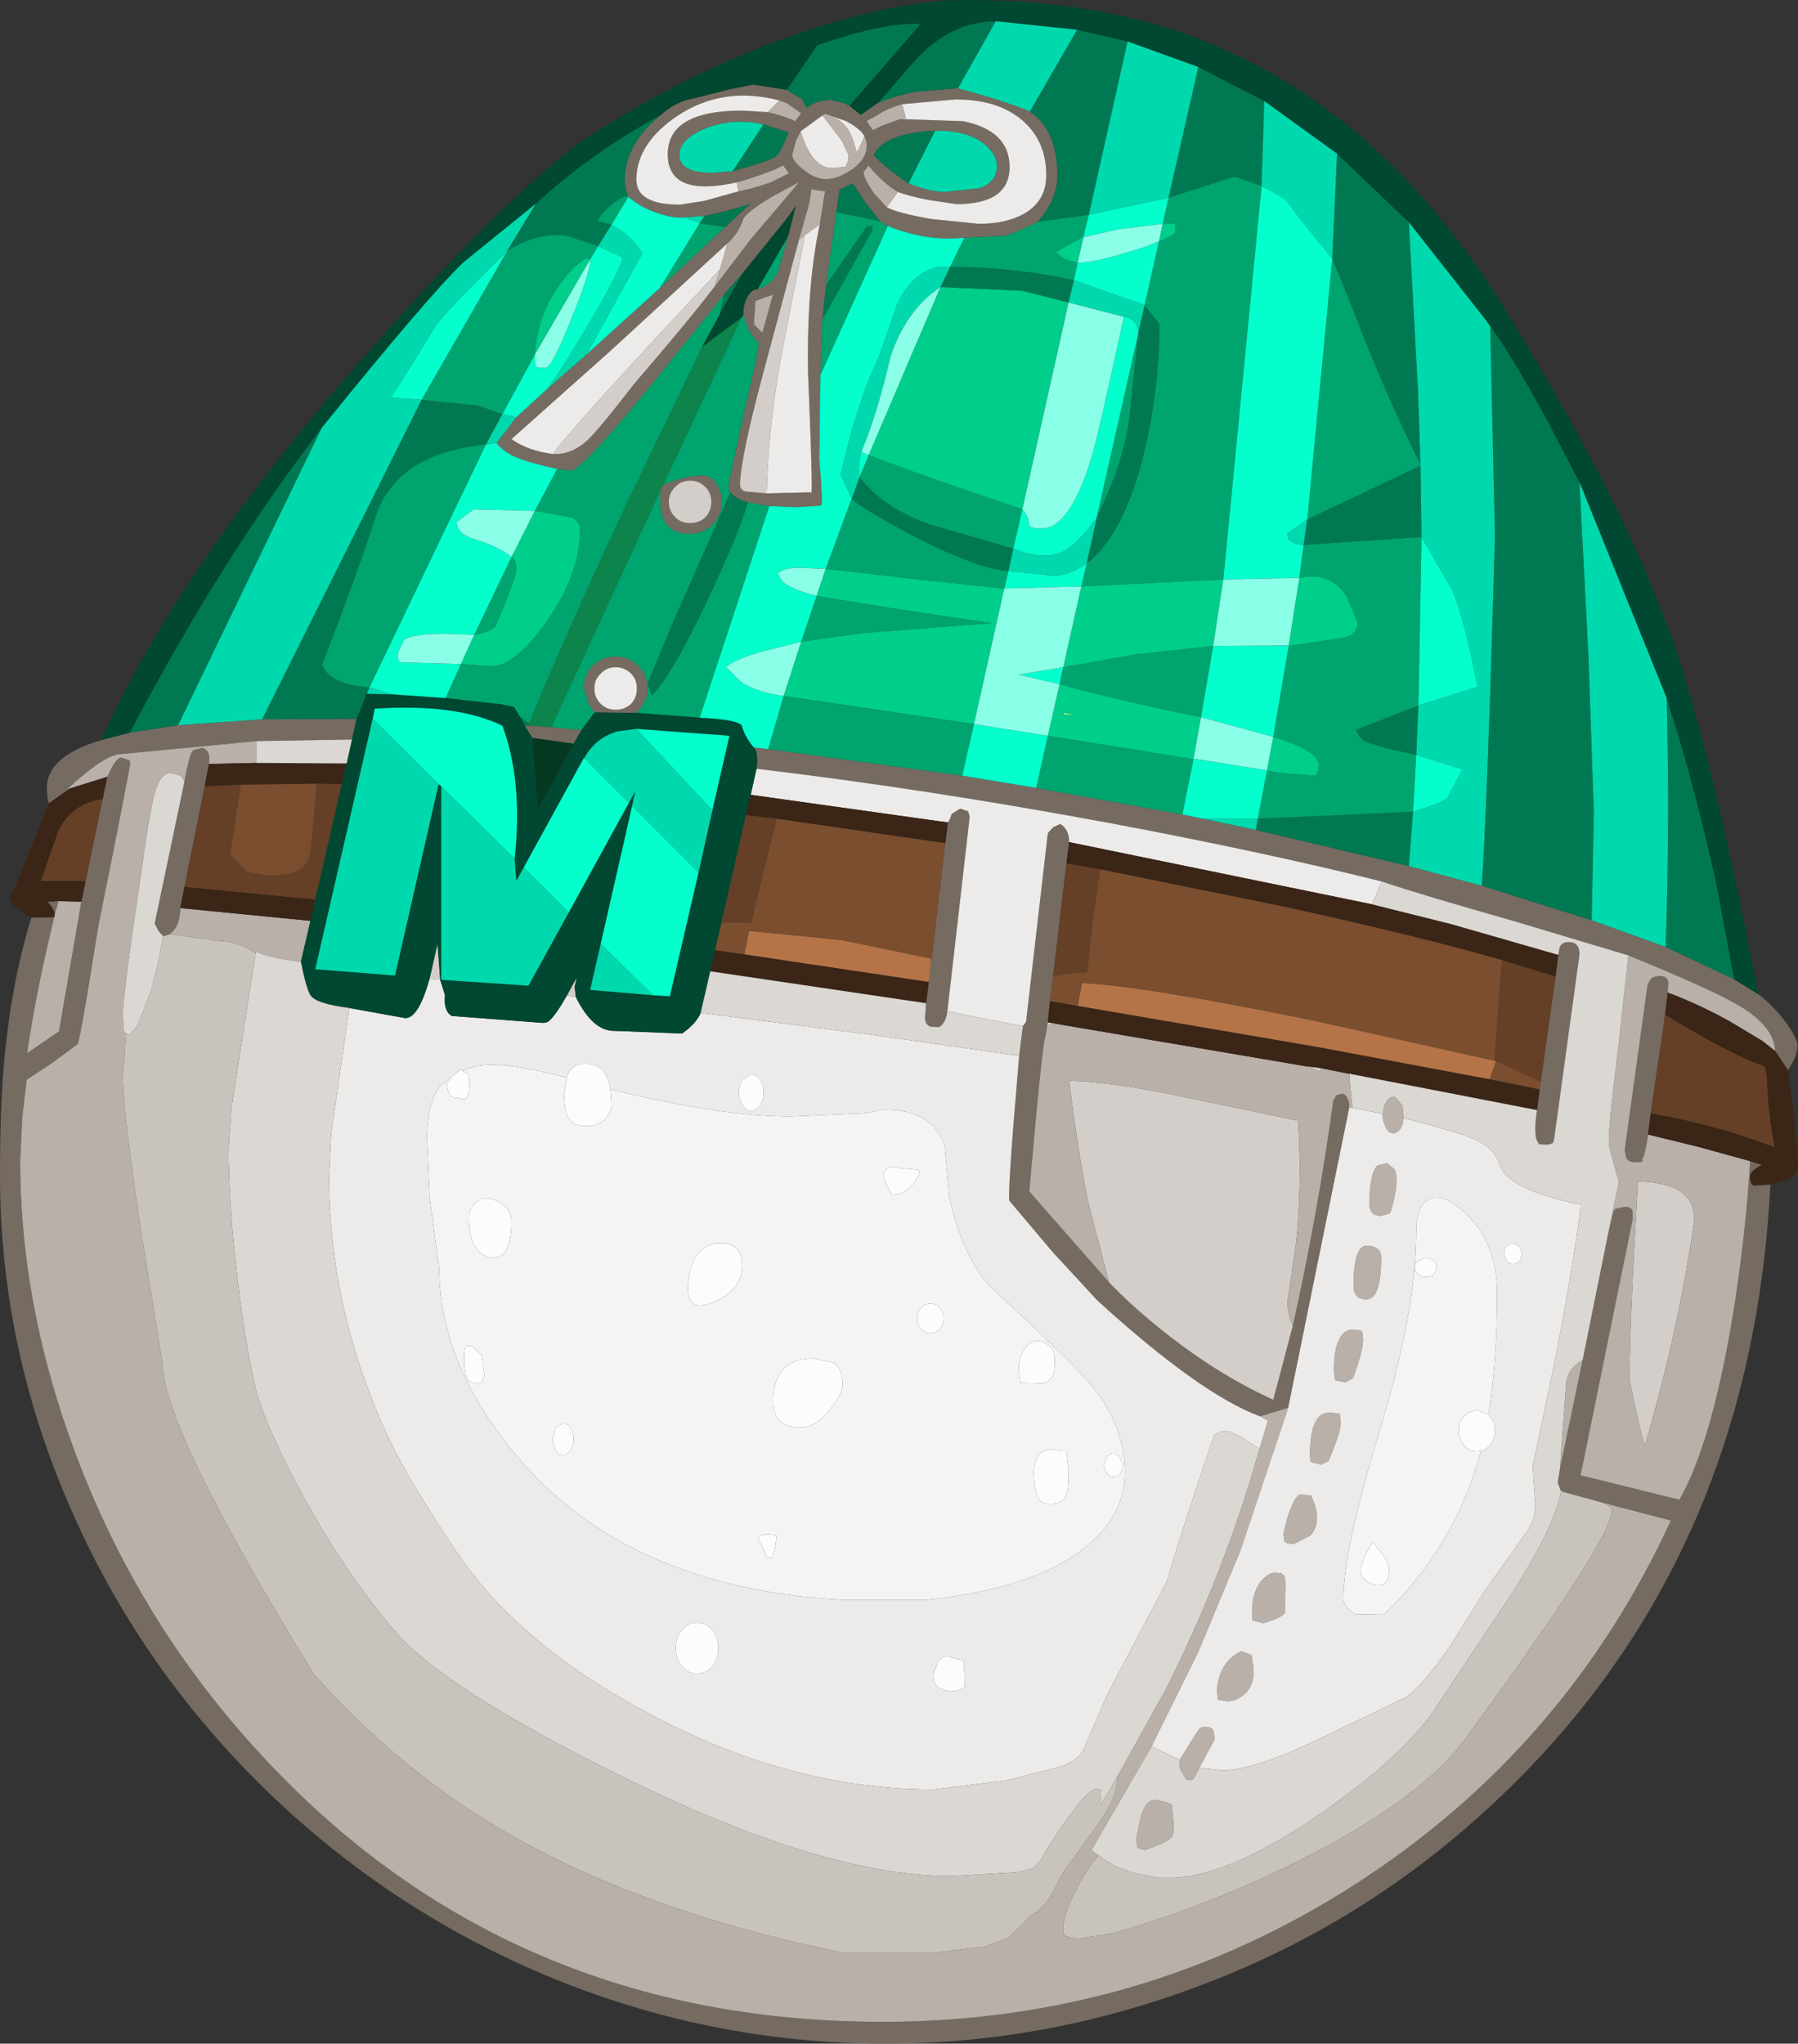 <?xml version="1.0" encoding="UTF-8" standalone="no"?>
<svg xmlns:ffdec="https://www.free-decompiler.com/flash" xmlns:xlink="http://www.w3.org/1999/xlink" ffdec:objectType="shape" height="192.2px" width="169.1px" xmlns="http://www.w3.org/2000/svg">
  <rect width="100%" height="100%" fill="#333333" stroke="none"/>
  <g transform="matrix(1.0, 0.0, 0.0, 1.0, 109.8, 151.25)">
    <path d="M-8.75 -84.0 L-9.75 -84.0 -9.75 -84.25 -8.75 -84.0" fill="#6fff7b" fill-rule="evenodd" stroke="none"/>
    <path d="M-47.7 -105.1 L-57.95 -82.85 -60.15 -83.0 -60.05 -83.2 Q-56.25 -92.4 -50.45 -104.75 L-43.75 -118.65 -40.05 -121.4 -47.4 -105.7 -47.7 -105.1" fill="#0d844b" fill-rule="evenodd" stroke="none"/>
    <path d="M53.3 -59.15 L55.55 -57.75 Q57.1 -56.6 58.3 -54.9 59.25 -53.5 59.25 -52.95 59.25 -51.9 58.35 -50.6 L57.15 -52.4 Q57.1 -54.65 53.8 -56.65 51.3 -58.15 43.35 -61.4 L32.5 -64.65 Q23.7 -67.15 20.15 -68.35 9.15 -71.1 -5.2 -73.8 -22.65 -77.05 -38.65 -78.95 -38.45 -80.5 -38.9 -80.95 L-37.55 -80.8 -19.3 -78.3 -12.35 -77.15 1.4 -74.65 3.35 -74.25 8.3 -73.2 22.7 -69.8 29.55 -67.95 39.9 -64.7 46.85 -62.2 53.3 -59.15 M-100.25 -81.65 L-97.6 -82.35 -93.05 -83.05 -85.15 -83.6 -76.25 -83.65 -76.7 -81.7 -85.7 -81.55 -98.75 -80.3 Q-100.35 -79.95 -103.45 -77.05 L-103.2 -77.1 -103.85 -76.65 -105.2 -75.7 -105.3 -76.0 -105.4 -77.1 Q-105.4 -80.15 -100.25 -81.65 M-47.65 -140.45 Q-46.2 -141.7 -44.8 -141.95 L-44.75 -141.95 -41.2 -142.85 -38.95 -143.3 -35.8 -142.8 -34.35 -141.9 -33.95 -141.1 Q-33.0 -141.85 -31.65 -141.85 L-30.4 -141.55 -29.9 -141.3 -28.85 -140.45 -27.2 -141.6 Q-24.8 -142.5 -23.35 -142.65 L-19.7 -142.95 -16.4 -142.0 Q-13.45 -141.05 -12.95 -140.75 -10.35 -139.05 -10.35 -134.7 -10.35 -132.5 -12.2 -130.4 -14.5 -129.2 -15.45 -129.05 L-19.1 -128.9 Q-22.6 -128.5 -26.3 -130.0 L-27.05 -130.45 -28.4 -132.2 -29.6 -134.0 -30.85 -133.4 -31.15 -131.3 -32.1 -124.45 -32.45 -121.2 -32.65 -115.95 -32.75 -108.05 Q-32.4 -104.0 -32.55 -103.7 L-34.85 -103.55 -37.45 -103.65 -39.45 -104.0 Q-40.55 -104.3 -41.1 -104.95 L-41.25 -105.0 -41.3 -105.6 -39.85 -112.35 Q-38.45 -118.2 -38.45 -118.95 L-38.95 -119.6 Q-39.5 -120.2 -39.9 -121.65 -39.9 -122.65 -39.5 -123.35 -39.1 -124.05 -38.55 -124.05 -37.05 -124.6 -36.6 -125.75 L-35.7 -129.0 -34.95 -131.9 -35.6 -130.95 -40.0 -125.5 -41.7 -123.55 -48.65 -114.9 Q-55.15 -107.0 -56.1 -107.0 L-57.4 -107.15 Q-60.2 -107.75 -61.5 -108.35 -62.55 -108.85 -63.1 -109.6 L-61.25 -112.0 -58.25 -114.75 -54.65 -117.9 -47.75 -124.15 -41.6 -129.9 -39.25 -132.05 Q-41.5 -131.35 -43.55 -130.95 L-45.45 -130.8 Q-46.6 -130.7 -48.2 -131.3 -49.8 -131.9 -50.7 -132.75 L-50.75 -132.85 -50.95 -133.45 -51.05 -134.3 Q-51.05 -137.1 -48.65 -139.55 L-47.65 -140.45 M41.45 -35.25 L41.95 -37.35 42.1 -37.55 43.0 -37.75 Q43.65 -37.75 43.75 -37.3 L43.75 -36.6 38.85 -12.5 48.15 -10.2 Q51.4 -15.9 53.45 -29.3 54.45 -36.05 54.8 -42.05 L55.9 -41.7 Q54.8 -41.1 54.8 -40.65 54.8 -40.05 54.95 -39.9 L55.1 -39.75 56.7 -39.85 Q54.85 -3.05 29.0 19.85 17.5 30.1 2.9 35.55 -11.45 40.95 -26.5 40.95 -43.4 40.95 -59.0 34.3 -73.85 27.95 -85.45 16.45 -96.95 5.0 -103.25 -9.6 -109.8 -24.65 -109.8 -40.7 -109.8 -46.75 -109.45 -50.9 -108.8 -58.65 -106.85 -64.95 L-104.7 -65.0 Q-106.45 -57.8 -107.25 -52.2 L-104.25 -54.25 -102.15 -66.45 -101.75 -68.4 -100.15 -76.1 -99.7 -78.2 Q-98.9 -80.0 -98.4 -80.0 L-97.65 -79.75 -97.55 -79.55 Q-97.6 -78.8 -100.55 -64.2 L-101.45 -58.6 Q-102.35 -53.25 -102.5 -53.05 L-104.95 -51.25 -107.3 -49.7 -107.7 -46.25 -107.9 -42.1 Q-107.9 -28.2 -102.55 -14.15 -97.0 0.45 -86.85 12.0 -63.3 38.9 -26.8 38.9 -2.5 38.9 17.6 26.0 37.45 13.25 47.35 -8.25 L40.85 -9.95 37.55 -10.85 37.2 -10.95 37.0 -11.05 36.7 -11.8 36.9 -13.05 39.05 -23.35 41.45 -35.25 M45.2 -44.55 Q44.9 -42.45 44.6 -42.15 45.0 -41.95 44.0 -41.95 43.35 -41.95 43.15 -42.35 L43.0 -43.05 45.15 -58.6 45.4 -59.1 Q45.65 -59.45 46.3 -59.45 46.95 -59.45 47.1 -58.95 L47.05 -57.9 46.8 -55.8 45.45 -46.55 45.2 -44.55 M36.75 -61.45 L36.9 -62.2 Q37.1 -62.65 37.75 -62.65 38.75 -62.65 38.75 -61.5 L36.4 -44.4 36.3 -43.85 Q36.15 -43.6 35.5 -43.6 L34.85 -43.65 34.95 -43.7 Q34.35 -44.2 34.75 -46.85 L35.0 -48.8 35.1 -49.5 36.5 -59.4 36.75 -61.45 M-11.3 -54.85 L-11.5 -53.7 Q-11.75 -53.4 -13.0 -39.2 L-5.5 -30.65 Q-3.6 -28.65 -0.9 -26.45 4.45 -22.1 9.95 -19.6 L11.8 -26.6 Q14.1 -36.85 15.6 -47.75 L15.9 -48.25 16.5 -48.4 Q17.1 -48.1 17.1 -47.1 L11.35 -18.85 8.7 -18.05 Q3.05 -20.15 -6.6 -28.95 L-10.8 -33.5 -14.85 -38.3 Q-15.1 -38.6 -13.95 -51.95 L-13.6 -54.75 -13.3 -55.15 -11.25 -72.9 -10.75 -73.45 -10.1 -73.75 Q-9.25 -73.3 -9.25 -72.05 L-9.5 -70.05 -10.75 -59.45 -11.05 -57.1 -11.25 -55.1 -11.3 -54.85 M-38.0 -139.55 Q-40.9 -140.2 -43.5 -139.15 -45.9 -138.15 -45.9 -136.7 -45.9 -135.0 -42.85 -135.0 L-40.9 -135.15 Q-37.4 -136.1 -36.8 -136.55 -36.4 -136.85 -35.6 -138.9 L-35.65 -138.8 -38.0 -139.55 M-36.5 -141.8 Q-41.8 -143.2 -46.1 -140.35 -49.95 -137.75 -49.95 -134.35 -49.95 -132.0 -45.85 -132.0 L-43.6 -132.35 -40.35 -133.25 Q-39.0 -133.5 -37.3 -134.1 L-35.6 -134.95 -36.15 -135.7 -36.95 -135.3 Q-39.15 -134.45 -40.5 -134.1 -47.0 -132.65 -47.0 -136.75 -47.0 -140.85 -39.95 -140.85 L-37.6 -140.7 Q-36.05 -140.35 -35.0 -139.85 L-34.45 -140.6 -35.8 -141.55 -36.5 -141.8 M-42.55 -124.35 L-39.15 -128.8 -34.65 -134.1 -34.7 -134.1 -37.2 -132.75 Q-39.7 -131.25 -39.95 -130.55 -40.3 -129.35 -41.4 -128.35 L-52.5 -118.15 -61.7 -109.95 Q-60.15 -108.85 -57.8 -108.55 -55.8 -108.45 -54.15 -110.25 -53.05 -111.4 -50.2 -115.1 -45.15 -120.95 -42.55 -124.35 M-44.9 -106.05 Q-45.75 -106.05 -46.3 -105.45 -46.9 -104.9 -46.9 -104.05 -46.9 -103.2 -46.3 -102.6 -45.75 -102.05 -44.9 -102.05 -44.05 -102.05 -43.45 -102.6 -42.9 -103.2 -42.9 -104.05 -42.9 -104.9 -43.45 -105.45 -44.05 -106.05 -44.9 -106.05 M-47.4 -105.7 Q-43.7 -107.05 -42.8 -106.2 -41.9 -105.35 -41.9 -104.05 -41.9 -102.8 -42.8 -101.9 -43.7 -101.05 -44.9 -101.05 -47.7 -101.05 -47.7 -104.05 L-47.7 -105.1 -47.4 -105.7 M-57.95 -82.85 L-55.1 -82.6 -55.85 -81.3 -59.75 -81.85 -60.45 -83.0 -60.15 -83.0 -57.95 -82.85 M-53.85 -84.25 L-53.9 -84.25 -54.45 -85.05 -54.9 -86.5 Q-54.9 -87.8 -54.05 -88.65 -53.2 -89.5 -51.9 -89.5 -50.65 -89.5 -49.8 -88.65 -48.9 -87.8 -48.9 -86.5 -48.9 -85.25 -49.95 -84.2 L-53.85 -84.25 M-26.4 -131.75 Q-25.35 -131.2 -22.2 -130.65 L-17.75 -130.2 Q-15.1 -130.2 -13.4 -131.2 -11.4 -132.4 -11.4 -134.75 -11.4 -137.9 -13.5 -139.8 -15.8 -141.9 -19.95 -141.9 L-24.95 -141.45 Q-26.35 -141.05 -27.25 -140.45 L-28.3 -139.85 -27.7 -139.0 -26.8 -139.45 -25.1 -140.05 -19.2 -139.85 Q-14.85 -138.95 -14.85 -135.55 -14.85 -132.05 -19.85 -132.05 L-22.5 -132.45 Q-24.5 -132.85 -25.35 -133.2 -26.6 -133.9 -28.15 -135.7 L-28.15 -135.65 -28.6 -135.05 Q-28.45 -134.2 -27.5 -132.95 L-26.4 -131.75 M-24.35 -134.0 Q-22.35 -133.2 -20.95 -133.2 L-17.7 -133.55 Q-16.05 -134.1 -16.05 -135.65 -16.05 -136.65 -17.1 -137.6 -18.7 -139.0 -21.85 -138.95 -26.6 -138.75 -27.65 -136.65 -26.3 -135.3 -24.35 -134.0 M-32.2 -140.55 L-32.45 -140.4 -34.5 -138.9 -34.95 -138.0 -35.3 -136.7 Q-35.3 -136.15 -34.25 -135.3 -33.15 -134.4 -32.15 -134.4 -31.0 -134.4 -29.7 -135.3 -28.0 -136.45 -28.35 -138.1 L-28.5 -138.45 Q-28.9 -139.15 -30.2 -139.85 L-32.2 -140.55 M-32.7 -130.15 L-32.2 -133.25 -33.5 -133.45 -33.5 -133.35 -33.7 -132.1 -34.65 -128.75 -38.0 -116.25 Q-40.2 -108.05 -40.2 -105.65 -40.2 -105.05 -39.45 -105.0 L-37.7 -104.85 -33.55 -104.95 -33.5 -104.75 -33.45 -105.35 Q-33.45 -107.75 -33.8 -116.1 -33.95 -124.35 -32.7 -130.15 M-38.1 -119.95 L-37.1 -123.55 -38.75 -122.95 -38.9 -120.75 -38.1 -119.95 M-92.45 -77.75 Q-91.95 -80.55 -91.6 -80.7 L-90.8 -80.9 Q-89.95 -80.7 -90.15 -79.4 L-90.55 -77.3 -92.45 -67.85 -92.85 -65.85 Q-92.85 -64.75 -93.3 -63.95 L-93.8 -63.4 -94.45 -63.2 -94.9 -63.7 -95.25 -64.4 -92.45 -77.75 M-104.65 -65.25 Q-104.75 -65.9 -105.4 -66.45 L-104.3 -66.5 -104.65 -65.25 M-20.65 -73.9 Q-20.5 -74.05 -20.3 -74.7 L-19.5 -75.2 -18.75 -74.95 -18.6 -74.45 -20.7 -56.15 Q-20.85 -55.0 -21.5 -54.65 L-22.3 -54.7 Q-22.8 -54.9 -22.8 -55.55 L-22.7 -56.9 -22.45 -58.9 -22.25 -60.55 -20.9 -71.95 -20.65 -73.9 M-53.3 -87.9 Q-53.9 -87.35 -53.9 -86.5 -53.9 -85.65 -53.3 -85.05 -52.75 -84.5 -51.9 -84.5 -51.05 -84.5 -50.45 -85.05 -49.9 -85.65 -49.9 -86.5 -49.9 -87.35 -50.45 -87.9 -51.05 -88.5 -51.9 -88.5 -52.75 -88.5 -53.3 -87.9" fill="#766b61" fill-rule="evenodd" stroke="none"/>
    <path d="M14.4 -50.8 L14.35 -50.45 13.25 -50.95 14.4 -50.8 M-10.4 -54.95 L-11.3 -54.85 -11.25 -55.1 -10.4 -54.95 M-5.5 -30.65 L-7.45 -38.15 Q-8.35 -42.45 -9.25 -49.6 -5.45 -49.55 1.45 -48.1 L12.3 -45.85 12.45 -42.0 Q12.45 -36.4 11.9 -32.95 L11.3 -28.95 Q11.3 -27.5 11.8 -26.6 L9.95 -19.6 Q4.45 -22.1 -0.9 -26.45 -3.6 -28.65 -5.5 -30.65 M-55.65 -57.5 L-56.5 -57.6 -55.55 -59.35 -55.75 -58.45 -55.65 -57.5 M-68.4 -59.1 L-69.4 -59.2 -68.65 -62.5 -68.4 -59.1 M48.3 -39.15 Q49.55 -38.3 49.55 -36.5 48.1 -26.25 44.9 -15.3 44.5 -16.35 43.45 -21.5 43.45 -26.7 44.25 -40.15 47.05 -40.05 48.3 -39.15 M-42.1 -125.9 L-42.55 -124.35 Q-45.15 -120.95 -50.2 -115.1 -53.05 -111.4 -54.15 -110.25 -55.8 -108.45 -57.8 -108.55 -56.0 -111.1 -42.1 -125.9 M-44.9 -106.05 Q-44.05 -106.05 -43.45 -105.45 -42.9 -104.9 -42.9 -104.05 -42.9 -103.2 -43.45 -102.6 -44.05 -102.05 -44.9 -102.05 -45.75 -102.05 -46.3 -102.6 -46.9 -103.2 -46.9 -104.05 -46.9 -104.9 -46.3 -105.45 -45.75 -106.05 -44.9 -106.05 M-37.7 -104.85 L-39.45 -105.0 Q-40.2 -105.05 -40.2 -105.65 -40.2 -108.05 -38.0 -116.25 L-34.65 -128.75 -34.15 -129.1 -34.1 -129.1 -36.1 -118.95 Q-37.55 -111.5 -37.7 -104.85" fill="#d3cec9" fill-rule="evenodd" stroke="none"/>
    <path d="M41.45 -35.25 L42.45 -40.1 41.85 -42.25 Q41.5 -43.4 41.5 -43.95 41.5 -45.65 42.45 -53.2 L43.35 -61.4 Q51.3 -58.15 53.8 -56.65 57.1 -54.65 57.15 -52.4 L55.95 -53.35 52.95 -55.15 Q50.0 -56.8 47.05 -57.9 L47.1 -58.95 Q46.95 -59.45 46.3 -59.45 45.65 -59.45 45.4 -59.1 L45.15 -58.6 43.0 -43.05 43.15 -42.35 Q43.35 -41.95 44.0 -41.95 45.0 -41.95 44.6 -42.15 44.9 -42.45 45.2 -44.55 L49.9 -43.4 54.8 -42.05 Q54.45 -36.05 53.45 -29.3 51.4 -15.9 48.15 -10.2 L38.85 -12.5 43.75 -36.6 43.75 -37.3 Q43.65 -37.75 43.0 -37.75 L42.1 -37.55 41.95 -37.35 41.45 -35.25 M17.15 -50.25 L17.15 -49.6 17.4 -47.05 17.1 -47.1 Q17.1 -48.1 16.5 -48.4 L15.9 -48.25 15.6 -47.75 Q14.1 -36.85 11.8 -26.6 11.3 -27.5 11.3 -28.95 L11.9 -32.95 Q12.45 -36.4 12.45 -42.0 L12.3 -45.85 1.45 -48.1 Q-5.45 -49.55 -9.25 -49.6 -8.35 -42.45 -7.45 -38.15 L-5.5 -30.65 -13.0 -39.2 Q-11.75 -53.4 -11.5 -53.7 L-11.3 -54.85 -10.4 -54.95 13.15 -50.95 13.25 -50.95 14.35 -50.45 14.4 -50.8 17.15 -50.25 M20.25 -46.5 Q20.35 -47.4 20.7 -47.8 21.05 -48.2 21.45 -48.05 L22.1 -47.25 22.2 -46.1 Q22.15 -45.35 21.8 -44.95 21.45 -44.6 21.05 -44.7 20.65 -44.85 20.45 -45.4 20.2 -46.0 20.25 -46.5 M3.0 15.0 L2.45 16.05 Q2.1 16.3 1.75 16.05 L1.25 15.25 Q1.05 14.65 1.15 14.25 L2.9 11.45 Q3.15 11.15 3.55 11.15 4.2 11.15 4.35 11.6 L4.45 12.3 3.0 15.0 M-1.5 13.0 L-7.15 22.75 -6.0 23.6 -6.5 23.25 Q-7.3 24.15 -8.3 25.95 -9.8 28.7 -9.8 30.0 L-9.8 30.55 Q-9.55 31.05 -8.25 31.05 L-7.3 30.9 -5.05 30.55 Q5.25 27.55 14.3 22.75 23.95 17.6 27.8 12.55 41.8 -6.5 41.8 -9.2 41.8 -9.6 40.85 -9.95 L47.35 -8.25 Q37.45 13.25 17.6 26.0 -2.5 38.9 -26.8 38.9 -63.3 38.9 -86.85 12.0 -97.0 0.45 -102.55 -14.15 -107.9 -28.2 -107.9 -42.1 L-107.7 -46.25 -107.3 -49.7 -104.95 -51.25 -102.5 -53.05 Q-102.35 -53.25 -101.45 -58.6 L-100.55 -64.2 Q-97.6 -78.8 -97.55 -79.55 L-97.65 -79.75 -98.4 -80.0 Q-98.9 -80.0 -99.7 -78.2 L-103.2 -77.1 -103.45 -77.05 Q-100.35 -79.95 -98.75 -80.3 L-85.7 -81.55 -85.7 -79.5 -90.15 -79.4 Q-89.95 -80.7 -90.8 -80.9 L-91.6 -80.7 Q-91.95 -80.55 -92.45 -77.75 L-92.8 -78.3 -93.75 -78.55 Q-94.7 -78.55 -95.2 -76.8 -95.7 -75.2 -96.45 -69.65 -98.25 -57.6 -98.25 -55.85 L-98.15 -54.25 -97.65 -53.85 -97.95 -54.05 -98.05 -52.4 -98.25 -50.15 Q-98.25 -46.7 -96.4 -34.65 L-94.55 -23.25 Q-94.55 -16.95 -80.25 6.25 -72.3 15.1 -62.85 20.7 -49.65 28.5 -30.5 32.4 L-22.05 32.4 -17.05 31.8 -15.0 31.0 -13.75 29.85 -13.0 29.0 Q-11.7 28.25 -10.95 27.0 L-9.8 24.8 -6.65 20.5 Q-4.75 17.8 -4.75 16.3 L-4.7 15.8 -0.2 7.7 Q5.4 -3.4 8.65 -15.0 L9.45 -17.65 8.7 -18.05 11.35 -18.85 6.85 -5.4 2.9 4.1 -1.5 13.0 M36.9 -13.05 L37.5 -21.25 Q37.7 -22.6 39.05 -23.35 L36.9 -13.05 M21.35 -41.3 Q21.85 -40.2 21.0 -37.3 L20.85 -37.1 20.05 -36.9 Q19.0 -36.9 19.0 -38.05 19.0 -40.9 19.75 -41.65 L20.65 -41.85 21.35 -41.3 M20.1 -33.0 Q20.1 -29.05 18.7 -29.05 17.5 -29.05 17.5 -30.3 17.5 -34.15 18.8 -34.1 20.1 -34.0 20.1 -33.0 M17.45 -26.2 L18.3 -26.1 18.4 -25.3 Q18.4 -24.2 17.45 -21.65 L16.75 -21.25 15.75 -21.45 15.65 -22.35 Q15.65 -24.9 16.5 -25.8 16.9 -26.2 17.45 -26.2 M14.45 -13.5 L13.45 -13.75 13.4 -14.45 Q13.4 -17.2 14.3 -18.05 14.7 -18.4 15.35 -18.4 L16.2 -18.3 16.3 -17.5 Q16.3 -16.55 15.15 -13.85 L14.45 -13.5 M-81.5 -60.8 Q-84.4 -61.15 -85.75 -61.75 L-85.75 -61.6 Q-87.45 -62.75 -89.2 -62.75 L-93.8 -63.4 -93.3 -63.95 Q-92.85 -64.75 -92.85 -65.85 L-80.65 -64.65 -80.6 -64.65 -81.5 -60.8 M-10.7 21.7 L-10.3 21.05 -10.4 21.25 -10.7 21.7 M10.1 -3.35 L10.7 -3.3 11.0 -3.05 11.1 -2.35 11.05 0.35 Q10.95 0.85 9.0 1.4 L8.0 1.15 7.95 0.45 Q7.95 -1.65 8.95 -2.7 9.6 -3.35 10.1 -3.35 M13.5 -10.6 Q14.65 -8.15 13.45 -6.85 L11.9 -6.05 11.25 -6.1 11.0 -6.3 10.9 -7.0 Q11.6 -10.1 12.4 -10.7 L13.5 -10.6 M48.3 -39.15 Q47.05 -40.05 44.25 -40.15 43.45 -26.7 43.45 -21.5 44.5 -16.35 44.9 -15.3 48.1 -26.25 49.55 -36.5 49.55 -38.3 48.3 -39.15 M7.9 4.4 L8.0 5.05 Q8.4 7.2 7.1 8.2 6.35 8.75 5.6 8.75 L4.75 8.6 4.65 7.65 Q4.9 5.0 6.95 4.05 L7.9 4.4 M0.45 21.45 Q0.15 21.95 -2.15 22.75 L-2.8 22.55 -2.95 21.75 -2.5 19.55 Q-1.85 17.6 -0.7 18.15 -0.1 18.15 0.4 18.5 0.7 20.95 0.45 21.45 M-36.5 -141.8 L-35.8 -141.55 -34.45 -140.6 -35.0 -139.85 Q-36.05 -140.35 -37.6 -140.7 L-36.5 -141.8 M-40.5 -134.1 Q-39.15 -134.45 -36.95 -135.3 L-36.15 -135.7 -35.6 -134.95 -37.3 -134.1 Q-39.0 -133.5 -40.35 -133.25 L-40.5 -134.1 M-42.55 -124.35 L-42.1 -125.9 -41.4 -128.35 Q-40.3 -129.35 -39.95 -130.55 -39.7 -131.25 -37.2 -132.75 L-34.7 -134.1 -34.65 -134.1 -39.15 -128.8 -42.55 -124.35 M-26.4 -131.75 L-27.5 -132.95 Q-28.45 -134.2 -28.6 -135.05 L-28.15 -135.65 -28.15 -135.7 Q-26.6 -133.9 -25.35 -133.2 L-26.4 -131.75 M-25.1 -140.05 L-26.8 -139.45 -27.7 -139.0 -28.3 -139.85 -27.25 -140.45 Q-26.35 -141.05 -24.95 -141.45 L-24.6 -140.15 -25.1 -140.05 M-32.2 -140.55 Q-30.9 -140.15 -30.25 -139.35 -29.6 -138.55 -29.25 -136.95 L-29.05 -137.2 -28.5 -138.45 -28.35 -138.1 Q-28.0 -136.45 -29.7 -135.3 -31.0 -134.4 -32.15 -134.4 -33.15 -134.4 -34.25 -135.3 -35.3 -136.15 -35.3 -136.7 L-34.95 -138.0 -34.5 -138.9 Q-33.45 -135.45 -31.55 -135.45 L-30.3 -135.55 -30.15 -135.85 Q-30.0 -136.1 -30.0 -136.7 L-30.65 -138.05 -32.45 -140.4 -32.2 -140.55 M-34.65 -128.75 L-33.7 -132.1 -33.5 -133.35 -33.5 -133.45 -32.2 -133.25 -32.7 -130.15 -34.15 -129.1 -34.65 -128.75 M-38.1 -119.95 L-38.9 -120.75 -38.75 -122.95 -37.1 -123.55 -38.1 -119.95 M-104.3 -66.5 L-102.15 -66.45 -104.25 -54.25 -107.25 -52.2 Q-106.45 -57.8 -104.7 -65.0 L-104.65 -65.25 -104.3 -66.5" fill="#b8b0a9" fill-rule="evenodd" stroke="none"/>
    <path d="M20.15 -68.35 L19.25 -66.2 -9.25 -72.05 Q-9.25 -73.3 -10.1 -73.75 L-10.75 -73.45 -11.25 -72.9 -13.3 -55.15 -13.6 -54.75 -17.25 -55.45 -20.7 -56.15 -18.6 -74.45 -18.75 -74.95 -19.5 -75.2 -20.3 -74.7 Q-20.5 -74.05 -20.65 -73.9 L-39.2 -76.5 -38.65 -78.95 Q-22.65 -77.05 -5.2 -73.8 9.15 -71.1 20.15 -68.35 M17.4 -47.05 L20.25 -46.5 Q20.2 -46.0 20.45 -45.4 20.65 -44.85 21.05 -44.7 21.45 -44.6 21.8 -44.95 22.15 -45.35 22.2 -46.1 27.5 -44.75 29.1 -44.0 30.8 -43.2 31.2 -41.8 31.9 -39.35 38.9 -37.95 38.0 -31.2 36.35 -22.85 L34.35 -13.35 34.55 -10.45 Q34.8 -8.65 33.8 -7.2 L29.85 -1.65 26.65 3.45 Q23.45 8.1 21.95 8.6 L14.25 12.3 Q8.1 15.25 5.15 15.25 L3.0 15.0 4.45 12.3 4.35 11.6 Q4.2 11.15 3.55 11.15 3.15 11.15 2.9 11.45 L1.15 14.25 -1.5 13.0 2.9 4.1 6.85 -5.4 11.35 -18.85 17.1 -47.1 17.4 -47.05 M21.35 -41.3 L20.65 -41.85 19.75 -41.65 Q19.0 -40.9 19.0 -38.05 19.0 -36.9 20.05 -36.9 L20.85 -37.1 21.0 -37.3 Q21.85 -40.2 21.35 -41.3 M30.2 -18.2 Q31.0 -23.15 31.0 -29.65 31.0 -34.95 27.2 -37.85 25.65 -39.0 24.6 -38.45 23.4 -37.9 23.4 -35.4 23.4 -28.05 20.0 -16.85 16.55 -5.6 16.55 -0.85 16.55 -0.25 17.6 0.55 L20.35 0.6 Q26.85 -5.6 29.3 -14.15 L29.5 -14.8 Q29.95 -14.9 30.3 -15.3 30.8 -15.9 30.8 -16.7 30.8 -17.5 30.3 -18.05 L30.2 -18.2 M33.1 -34.0 L32.5 -34.3 Q32.15 -34.3 31.9 -34.0 31.65 -33.75 31.65 -33.35 L31.9 -32.65 Q32.15 -32.4 32.5 -32.4 32.85 -32.4 33.1 -32.65 L33.35 -33.35 33.1 -34.0 M14.45 -13.5 L15.15 -13.85 Q16.3 -16.55 16.3 -17.5 L16.2 -18.3 15.35 -18.4 Q14.7 -18.4 14.3 -18.05 13.4 -17.2 13.4 -14.45 L13.45 -13.75 14.45 -13.5 M17.45 -26.2 Q16.9 -26.2 16.5 -25.8 15.65 -24.9 15.65 -22.35 L15.75 -21.45 16.75 -21.25 17.45 -21.65 Q18.4 -24.2 18.4 -25.3 L18.3 -26.1 17.45 -26.2 M20.1 -33.0 Q20.1 -34.0 18.8 -34.1 17.5 -34.15 17.5 -30.3 17.5 -29.05 18.7 -29.05 20.1 -29.05 20.1 -33.0 M8.65 -15.0 L7.0 -16.05 5.85 -16.65 5.0 -16.6 4.4 -16.3 Q1.1 -6.6 -0.05 -2.55 L-5.7 8.2 -7.85 13.2 Q-8.5 14.55 -10.65 15.05 L-15.15 16.2 -22.0 17.05 Q-35.4 17.05 -48.7 9.95 -60.9 3.5 -66.75 -5.15 -71.25 -11.8 -73.2 -15.9 -78.85 -27.95 -78.85 -40.6 L-78.65 -44.65 -76.95 -56.45 -71.7 -55.5 Q-70.45 -55.45 -69.4 -59.2 L-68.4 -59.1 -67.95 -57.65 Q-68.1 -56.15 -67.3 -55.7 L-58.75 -55.05 Q-58.35 -55.05 -58.15 -55.25 -57.55 -55.75 -56.5 -57.6 L-55.65 -57.5 Q-54.05 -54.25 -52.0 -54.3 L-45.65 -54.05 Q-44.3 -55.0 -43.9 -56.0 L-27.95 -53.95 -13.95 -51.95 Q-15.1 -38.6 -14.85 -38.3 L-10.8 -33.5 -6.6 -28.95 Q3.05 -20.15 8.7 -18.05 L9.45 -17.65 8.65 -15.0 M13.5 -10.6 L12.4 -10.7 Q11.6 -10.1 10.9 -7.0 L11.0 -6.3 11.25 -6.1 11.9 -6.05 13.45 -6.85 Q14.65 -8.15 13.5 -10.6 M10.1 -3.35 Q9.6 -3.35 8.95 -2.7 7.95 -1.65 7.95 0.45 L8.0 1.15 9.0 1.4 Q10.95 0.85 11.05 0.35 L11.1 -2.35 11.0 -3.05 10.7 -3.3 10.1 -3.35 M7.9 4.4 L6.95 4.05 Q4.9 5.0 4.65 7.65 L4.75 8.6 5.6 8.75 Q6.35 8.75 7.1 8.2 8.4 7.2 8.0 5.05 L7.9 4.4 M-40.35 -133.25 L-43.6 -132.35 -45.85 -132.0 Q-49.95 -132.0 -49.95 -134.35 -49.95 -137.75 -46.1 -140.35 -41.8 -143.2 -36.5 -141.8 L-37.6 -140.7 -39.95 -140.85 Q-47.0 -140.85 -47.0 -136.75 -47.0 -132.65 -40.5 -134.1 L-40.35 -133.25 M-41.4 -128.35 L-42.1 -125.9 Q-56.0 -111.1 -57.8 -108.55 -60.15 -108.85 -61.7 -109.95 L-52.5 -118.15 -41.4 -128.35 M-24.95 -141.45 L-19.95 -141.9 Q-15.8 -141.9 -13.5 -139.8 -11.4 -137.9 -11.4 -134.75 -11.4 -132.4 -13.4 -131.2 -15.1 -130.2 -17.75 -130.2 L-22.2 -130.65 Q-25.35 -131.2 -26.4 -131.75 L-25.35 -133.2 Q-24.5 -132.85 -22.5 -132.45 L-19.85 -132.05 Q-14.85 -132.05 -14.85 -135.55 -14.85 -138.95 -19.2 -139.85 L-25.1 -140.05 -24.6 -140.15 -24.95 -141.45 M-28.5 -138.45 L-29.05 -137.2 -29.25 -136.95 Q-29.6 -138.55 -30.25 -139.35 -30.9 -140.15 -32.2 -140.55 L-30.2 -139.85 Q-28.9 -139.15 -28.5 -138.45 M-32.45 -140.4 L-30.65 -138.05 -30.0 -136.7 Q-30.0 -136.1 -30.15 -135.85 L-30.3 -135.55 -31.55 -135.45 Q-33.45 -135.45 -34.5 -138.9 L-32.45 -140.4 M-32.7 -130.15 Q-33.95 -124.35 -33.8 -116.1 -33.45 -107.75 -33.45 -105.35 L-33.5 -104.75 -33.55 -104.95 -37.7 -104.85 Q-37.55 -111.5 -36.1 -118.95 L-34.1 -129.1 -34.15 -129.1 -32.7 -130.15 M-39.15 -50.2 L-39.95 -49.7 Q-40.3 -49.2 -40.3 -48.5 -40.3 -47.8 -39.95 -47.3 -39.65 -46.8 -39.15 -46.8 -38.65 -46.8 -38.3 -47.3 -38.0 -47.8 -38.0 -48.5 -38.0 -49.2 -38.3 -49.7 -38.65 -50.2 -39.15 -50.2 M-53.3 -87.9 Q-52.75 -88.5 -51.9 -88.5 -51.05 -88.5 -50.45 -87.9 -49.9 -87.35 -49.9 -86.5 -49.9 -85.65 -50.45 -85.05 -51.05 -84.5 -51.9 -84.5 -52.75 -84.5 -53.3 -85.05 -53.9 -85.65 -53.9 -86.5 -53.9 -87.35 -53.3 -87.9 M-66.3 -50.55 L-66.5 -50.65 -67.0 -50.2 -68.25 -49.25 Q-69.6 -47.85 -69.65 -44.25 L-69.4 -38.75 -68.95 -35.3 -68.5 -32.0 Q-68.5 -22.95 -61.1 -14.2 -50.75 -1.95 -30.75 -0.8 L-22.5 -0.8 Q-12.05 -1.95 -7.4 -6.0 -4.0 -8.9 -4.0 -12.75 -4.0 -17.05 -7.05 -20.85 -8.7 -22.9 -16.25 -29.85 -19.1 -32.55 -20.5 -38.5 L-20.95 -43.45 Q-22.0 -46.9 -26.7 -46.9 L-28.5 -46.55 -35.5 -46.25 Q-41.9 -46.25 -52.4 -48.8 -52.75 -51.1 -54.5 -51.2 -56.05 -51.35 -56.5 -49.9 -61.1 -51.1 -63.3 -51.1 -65.0 -51.15 -66.3 -50.55 M-19.9 4.75 L-20.8 4.5 Q-21.35 4.65 -21.55 5.0 L-21.9 5.9 -21.95 5.8 -22.0 6.4 Q-22.0 7.85 -19.9 7.8 L-19.05 7.4 -19.15 4.95 -19.9 4.75 M-44.25 1.35 Q-45.1 1.35 -45.65 2.05 -46.25 2.75 -46.25 3.75 -46.25 4.75 -45.65 5.45 -45.1 6.15 -44.25 6.15 -43.4 6.15 -42.8 5.45 -42.25 4.75 -42.25 3.75 -42.25 2.75 -42.8 2.05 -43.4 1.35 -44.25 1.35" fill="#edebe9" fill-rule="evenodd" stroke="none"/>
    <path d="M54.8 -42.05 L49.9 -43.4 45.2 -44.55 45.45 -46.55 Q51.7 -45.45 57.1 -43.35 56.5 -46.55 56.4 -49.15 56.35 -50.75 56.1 -51.0 53.45 -51.8 46.8 -55.8 L47.05 -57.9 Q50.0 -56.8 52.95 -55.15 L55.95 -53.35 57.15 -52.4 58.35 -50.6 58.95 -46.1 59.3 -41.5 Q59.3 -40.4 56.7 -39.85 L55.1 -39.75 54.95 -39.9 Q54.8 -40.05 54.8 -40.65 54.8 -41.1 55.9 -41.7 L54.8 -42.05 M19.25 -66.2 L26.65 -64.35 36.75 -61.45 36.5 -59.4 31.45 -60.95 Q24.3 -63.05 11.1 -65.95 L-6.35 -69.5 -9.5 -70.05 -9.25 -72.05 19.25 -66.2 M34.75 -46.85 L17.2 -50.25 Q17.15 -50.45 17.15 -50.25 L14.4 -50.8 13.25 -50.95 13.15 -50.95 -10.4 -54.95 -11.25 -55.1 -11.05 -57.1 -8.45 -56.65 14.3 -52.75 30.3 -49.75 35.0 -48.8 34.75 -46.85 M-106.85 -64.95 Q-108.85 -66.1 -108.85 -66.85 L-108.7 -67.5 -108.4 -67.75 -105.2 -75.7 -103.85 -76.65 -103.2 -77.1 -99.7 -78.2 -100.15 -76.1 Q-103.0 -75.7 -104.3 -73.15 L-105.95 -68.4 -101.75 -68.4 -102.15 -66.45 -104.3 -66.5 -105.4 -66.45 Q-104.75 -65.9 -104.65 -65.25 L-104.7 -65.0 -106.85 -64.95 M-90.15 -79.4 L-85.7 -79.5 -77.2 -79.45 -77.65 -77.5 -80.05 -77.55 -87.15 -77.45 -90.55 -77.3 -90.15 -79.4 M-92.45 -67.85 L-80.15 -66.65 -80.6 -64.65 -80.65 -64.65 -92.85 -65.85 -92.45 -67.85 M-39.65 -74.6 L-39.2 -76.5 -20.65 -73.9 -20.9 -71.95 -36.75 -74.25 -39.65 -74.6 M-42.55 -61.9 L-39.8 -61.5 -22.45 -58.9 -22.7 -56.9 -43.0 -59.9 -42.55 -61.9" fill="#3a2516" fill-rule="evenodd" stroke="none"/>
    <path d="M46.8 -55.8 Q53.45 -51.8 56.1 -51.0 56.35 -50.75 56.4 -49.15 56.5 -46.55 57.1 -43.35 51.7 -45.45 45.45 -46.55 L46.8 -55.8 M31.45 -60.95 L36.5 -59.4 35.1 -49.5 32.9 -50.55 30.9 -51.45 30.75 -51.5 31.45 -60.95 M-90.55 -77.3 L-87.15 -77.45 -88.15 -70.95 -86.6 -69.25 -84.5 -68.9 Q-81.1 -68.9 -80.7 -70.75 -80.4 -72.05 -80.05 -77.55 L-77.65 -77.5 -80.15 -66.65 -92.45 -67.85 -90.55 -77.3 M-101.75 -68.4 L-105.95 -68.4 -104.3 -73.15 Q-103.0 -75.7 -100.15 -76.1 L-101.75 -68.4 M-39.65 -74.6 L-36.75 -74.25 -39.15 -64.5 -41.95 -64.5 -39.65 -74.6 M-6.35 -69.5 L-6.95 -65.2 -7.55 -59.8 -8.65 -59.75 -10.75 -59.45 -9.5 -70.05 -6.35 -69.5" fill="#654027" fill-rule="evenodd" stroke="none"/>
    <path d="M30.75 -51.5 L30.9 -51.45 30.3 -49.75 14.3 -52.75 -8.45 -56.65 -8.1 -58.45 -8.05 -58.8 Q-2.3 -58.55 13.85 -55.25 L30.75 -51.5 M-39.8 -61.5 L-39.35 -63.7 -30.7 -62.85 -22.2 -61.1 -22.25 -60.55 -22.45 -58.9 -39.8 -61.5" fill="#b47448" fill-rule="evenodd" stroke="none"/>
    <path d="M31.45 -60.95 L30.75 -51.5 13.85 -55.25 Q-2.3 -58.55 -8.05 -58.8 L-8.1 -58.45 -8.45 -56.65 -11.05 -57.1 -10.75 -59.45 -8.65 -59.75 -7.55 -59.8 -6.95 -65.2 -6.35 -69.5 11.1 -65.95 Q24.3 -63.05 31.45 -60.95 M30.9 -51.45 L32.9 -50.55 35.1 -49.5 35.0 -48.8 30.3 -49.75 30.9 -51.45 M-87.15 -77.45 L-80.05 -77.55 Q-80.4 -72.05 -80.7 -70.75 -81.1 -68.9 -84.5 -68.9 L-86.6 -69.25 -88.15 -70.95 -87.15 -77.45 M-36.75 -74.25 L-20.9 -71.95 -22.25 -60.55 -22.2 -61.1 -30.7 -62.85 -39.35 -63.7 -39.8 -61.5 -42.55 -61.9 -41.95 -64.5 -39.15 -64.5 -36.75 -74.25" fill="#7b4e2f" fill-rule="evenodd" stroke="none"/>
    <path d="M-59.75 -81.85 L-55.85 -81.3 -59.2 -75.2 -59.75 -81.85" fill="#053820" fill-rule="evenodd" stroke="none"/>
    <path d="M2.9 -144.95 L9.1 -141.75 8.85 -133.75 6.3 -134.65 0.1 -132.65 2.9 -144.95 M15.95 -136.8 L22.7 -130.35 23.55 -114.7 23.8 -107.55 Q20.25 -114.75 17.8 -121.25 L15.5 -126.95 15.95 -136.8 M29.9 -121.2 Q32.0 -118.5 35.6 -111.95 L38.75 -105.9 39.6 -89.4 40.1 -74.85 39.9 -64.7 29.55 -67.95 Q30.05 -74.55 30.8 -100.9 L30.35 -120.55 29.9 -121.2 M46.95 -85.6 Q49.6 -77.4 51.65 -68.0 L53.3 -59.15 46.85 -62.2 Q47.25 -73.8 46.95 -85.6 M-97.6 -82.35 Q-88.9 -98.9 -79.55 -111.0 L-93.05 -83.05 -97.6 -82.35 M-59.4 -132.1 Q-54.4 -136.75 -47.65 -140.45 L-48.65 -139.55 Q-51.05 -137.1 -51.05 -134.3 L-50.95 -133.45 -50.75 -132.85 Q-52.2 -132.5 -53.65 -130.5 L-52.3 -130.1 -53.55 -128.1 -56.4 -129.05 Q-59.15 -129.5 -62.1 -127.65 L-59.4 -132.1 M-44.8 -141.95 L-44.75 -142.0 -44.75 -141.95 -44.8 -141.95 M-35.8 -142.8 L-32.95 -147.0 Q-26.6 -149.2 -23.2 -149.0 L-29.9 -141.3 -30.4 -141.55 -31.65 -141.85 Q-33.0 -141.85 -33.95 -141.1 L-34.35 -141.9 -35.8 -142.8 M-27.2 -141.6 L-23.85 -145.45 Q-20.45 -149.25 -16.15 -149.25 L-19.7 -142.95 -23.35 -142.65 Q-24.8 -142.5 -27.2 -141.6 M-8.5 -148.45 L-3.75 -147.35 -7.4 -131.05 -12.2 -130.4 Q-10.35 -132.5 -10.35 -134.7 -10.35 -139.05 -12.95 -140.75 L-8.5 -148.45 M-2.15 -122.55 L-0.75 -120.75 Q-0.75 -115.0 -2.1 -109.1 -3.95 -101.1 -7.6 -98.25 L-6.65 -102.55 -6.65 -102.6 Q-3.95 -108.1 -3.55 -112.3 L-2.75 -119.85 -2.75 -119.95 -2.15 -122.55 M12.8 -100.0 L13.15 -102.4 23.8 -107.45 23.9 -100.75 12.8 -100.0 M23.6 -84.9 L23.4 -80.25 Q19.45 -81.1 18.65 -81.5 18.15 -81.7 17.75 -82.55 L17.85 -82.65 23.6 -84.9 M23.1 -74.9 L22.7 -69.8 8.3 -73.2 8.5 -74.25 23.1 -74.9 M-38.0 -139.55 L-35.65 -138.8 -35.6 -138.9 Q-36.4 -136.85 -36.8 -136.55 -37.4 -136.1 -40.9 -135.15 L-38.0 -139.55 M-43.55 -130.95 Q-41.5 -131.35 -39.25 -132.05 L-41.6 -129.9 -44.0 -130.25 -43.55 -130.95 M-41.7 -123.55 L-40.0 -125.5 -42.15 -121.6 -41.7 -123.55 M-41.1 -104.95 Q-40.55 -104.3 -39.45 -104.0 -40.5 -100.6 -43.5 -94.3 -46.8 -87.45 -48.5 -85.85 L-48.9 -86.95 -46.6 -92.5 -41.1 -104.95 M-32.45 -121.2 L-32.1 -124.45 -28.25 -130.0 -27.85 -129.95 -27.75 -130.1 -27.75 -129.6 -32.45 -121.2 M-31.15 -131.3 L-30.85 -133.4 -29.6 -134.0 -28.4 -132.2 -27.05 -130.45 -31.15 -131.3 M-70.15 -113.65 L-64.85 -113.1 -62.55 -112.3 -64.1 -109.45 Q-72.65 -108.6 -74.55 -102.45 -75.5 -99.4 -77.6 -93.75 L-79.5 -88.75 Q-78.9 -86.9 -75.05 -86.6 L-75.3 -86.0 -75.4 -86.0 -75.4 -85.75 -76.25 -83.65 -85.15 -83.6 -70.15 -113.65 M-60.05 -83.2 L-60.15 -83.0 -60.45 -83.0 -60.95 -83.9 -60.05 -83.2 M-24.35 -134.0 Q-26.3 -135.3 -27.65 -136.65 -26.6 -138.75 -21.85 -138.95 L-24.35 -134.0 M-21.35 -124.25 L-20.45 -126.15 Q-14.55 -126.15 -8.8 -124.9 L-9.3 -122.8 -13.65 -123.9 -21.35 -124.25 M-29.7 -104.35 L-28.95 -106.4 Q-26.75 -103.45 -22.25 -101.9 L-14.5 -99.65 -14.95 -97.55 Q-17.9 -97.75 -23.8 -100.8 -28.75 -103.4 -29.7 -104.35" fill="#007952" fill-rule="evenodd" stroke="none"/>
    <path d="M0.1 -132.65 L6.3 -134.65 8.85 -133.75 5.25 -96.75 -8.1 -96.1 -7.6 -98.25 Q-3.95 -101.1 -2.1 -109.1 -0.75 -115.0 -0.75 -120.75 L-2.15 -122.55 -0.8 -128.55 Q0.0 -128.85 0.7 -129.3 L0.75 -130.25 -0.45 -130.2 0.1 -132.65 M13.15 -102.4 L15.5 -126.95 17.8 -121.25 Q20.25 -114.75 23.8 -107.55 L23.8 -107.45 13.15 -102.4 M12.8 -100.0 L23.9 -100.75 23.6 -84.9 17.85 -82.65 17.75 -82.55 Q18.15 -81.7 18.65 -81.5 19.45 -81.1 23.4 -80.25 L23.1 -74.9 8.5 -74.25 9.35 -78.75 11.2 -78.5 13.9 -78.3 14.1 -78.45 14.25 -79.25 Q14.25 -80.65 9.95 -81.95 L11.4 -90.5 16.75 -91.3 Q17.9 -91.7 17.9 -92.7 L16.8 -95.25 Q15.2 -97.55 12.4 -96.9 L12.8 -100.0 M4.3 -90.5 L3.15 -83.8 Q-5.1 -85.5 -10.15 -86.9 L-9.8 -88.5 -3.0 -89.7 4.3 -90.5 M2.45 -79.85 L1.4 -74.65 -12.35 -77.15 -11.25 -82.05 2.45 -79.85 M-50.75 -132.85 L-50.7 -132.75 -52.3 -130.1 -53.65 -130.5 Q-52.2 -132.5 -50.75 -132.85 M-41.6 -129.9 L-47.75 -124.15 -44.0 -130.25 -41.6 -129.9 M-57.4 -107.15 L-56.1 -107.0 Q-55.15 -107.0 -48.65 -114.9 L-41.7 -123.55 -42.15 -121.6 -43.75 -118.65 -50.45 -104.75 Q-56.25 -92.4 -60.05 -83.2 L-60.95 -83.9 -61.45 -84.75 -62.6 -85.0 -67.9 -85.6 -66.45 -88.8 -63.55 -88.6 Q-61.35 -88.6 -58.35 -92.85 -55.25 -97.3 -55.25 -101.4 -55.25 -102.25 -56.1 -102.6 L-59.5 -103.2 -57.4 -107.15 M-35.7 -129.0 L-36.6 -125.75 Q-37.05 -124.6 -38.55 -124.05 L-35.7 -129.0 M-39.9 -121.65 Q-39.5 -120.2 -38.95 -119.6 L-38.45 -118.95 Q-38.45 -118.2 -39.85 -112.35 L-41.3 -105.6 -41.25 -105.0 -41.1 -104.95 -46.6 -92.5 -48.9 -86.95 -48.5 -85.85 Q-46.8 -87.45 -43.5 -94.3 -40.5 -100.6 -39.45 -104.0 L-37.45 -103.65 -44.0 -83.75 -49.95 -84.2 Q-48.9 -85.25 -48.9 -86.5 -48.9 -87.8 -49.8 -88.65 -50.65 -89.5 -51.9 -89.5 -53.2 -89.5 -54.05 -88.65 -54.9 -87.8 -54.9 -86.5 L-54.45 -85.05 -53.9 -84.25 -53.85 -84.25 -54.1 -83.95 -55.1 -82.6 -57.95 -82.85 -47.7 -105.1 -47.7 -104.05 Q-47.7 -101.05 -44.9 -101.05 -43.7 -101.05 -42.8 -101.9 -41.9 -102.8 -41.9 -104.05 -41.9 -105.35 -42.8 -106.2 -43.7 -107.05 -47.4 -105.7 L-40.05 -121.4 -39.9 -121.65 M-32.65 -115.95 L-32.45 -121.2 -27.75 -129.6 -27.75 -130.1 -27.85 -129.95 -28.25 -130.0 -32.1 -124.45 -31.15 -131.3 -27.05 -130.45 -26.3 -130.0 -32.65 -115.95 M-19.1 -128.9 L-15.45 -129.05 Q-14.5 -129.2 -12.2 -130.4 L-7.4 -131.05 -7.9 -129.0 -10.5 -127.55 -10.0 -127.1 Q-9.5 -126.75 -8.45 -126.55 L-8.8 -124.9 Q-14.55 -126.15 -20.45 -126.15 L-19.1 -128.9 M-53.55 -128.1 L-54.3 -126.85 -54.6 -127.0 Q-56.1 -126.15 -57.4 -124.15 -59.25 -121.45 -59.5 -117.9 L-62.55 -112.3 -64.85 -113.1 -70.15 -113.65 -62.1 -127.65 Q-59.15 -129.5 -56.4 -129.05 L-53.55 -128.1 M-75.05 -86.6 Q-78.9 -86.9 -79.5 -88.75 L-77.6 -93.75 Q-75.5 -99.4 -74.55 -102.45 -72.65 -108.6 -64.1 -109.45 L-75.05 -86.6 M-65.2 -91.55 L-61.7 -98.85 Q-61.25 -98.65 -61.25 -97.65 -61.25 -97.0 -62.8 -93.3 L-63.2 -92.35 Q-63.7 -91.8 -65.2 -91.55 M-14.5 -99.65 L-22.25 -101.9 Q-26.75 -103.45 -28.95 -106.4 L-28.1 -108.45 Q-22.5 -106.3 -13.65 -103.35 L-14.5 -99.65 M-29.7 -104.35 Q-28.75 -103.4 -23.8 -100.8 -17.9 -97.75 -14.95 -97.55 L-15.35 -95.9 -23.0 -96.7 -32.15 -97.75 -29.7 -104.35 M-2.75 -119.85 L-3.55 -112.3 Q-3.95 -108.1 -6.65 -102.6 L-2.75 -119.85 M-18.2 -83.15 L-19.3 -78.3 -37.55 -80.8 -36.1 -85.8 -18.2 -83.15 M-33.0 -95.2 L-25.3 -93.95 -16.55 -92.65 -28.7 -91.7 -34.45 -90.9 -33.0 -95.2" fill="#00a46f" fill-rule="evenodd" stroke="none"/>
    <path d="M-0.45 -130.2 L0.75 -130.25 0.7 -129.3 Q0.0 -128.85 -0.8 -128.55 L-0.45 -130.2 M-8.1 -96.1 L5.25 -96.75 4.3 -90.5 -3.0 -89.7 -9.8 -88.5 -8.1 -96.1 M11.4 -90.5 L11.4 -90.55 12.4 -96.9 Q15.2 -97.55 16.8 -95.25 L17.9 -92.7 Q17.9 -91.7 16.75 -91.3 L11.4 -90.5 M2.45 -79.9 L2.45 -79.85 -11.25 -82.05 -10.15 -86.9 Q-5.1 -85.5 3.15 -83.8 L2.45 -79.9 M9.35 -78.75 L9.35 -78.8 9.95 -81.95 Q14.25 -80.65 14.25 -79.25 L14.1 -78.45 13.9 -78.3 11.2 -78.5 9.35 -78.75 M-59.5 -117.9 Q-59.25 -121.45 -57.4 -124.15 -56.1 -126.15 -54.6 -127.0 L-54.3 -126.85 -59.5 -117.9 M-61.7 -98.85 L-59.5 -103.2 -56.1 -102.6 Q-55.25 -102.25 -55.25 -101.4 -55.25 -97.3 -58.35 -92.85 -61.35 -88.6 -63.55 -88.6 L-66.45 -88.8 -65.2 -91.55 Q-63.7 -91.8 -63.2 -92.35 L-62.8 -93.3 Q-61.25 -97.0 -61.25 -97.65 -61.25 -98.65 -61.7 -98.85 M-7.9 -129.0 L-7.9 -128.95 -8.45 -126.55 Q-9.5 -126.75 -10.0 -127.1 L-10.5 -127.55 -7.9 -129.0 M-21.35 -124.25 L-13.65 -123.9 -9.3 -122.8 -13.65 -103.35 Q-22.5 -106.3 -28.1 -108.45 L-21.35 -124.25 M-8.75 -84.0 L-9.75 -84.25 -9.75 -84.0 -8.75 -84.0 M-15.35 -95.9 L-18.2 -83.15 -36.1 -85.8 -34.45 -90.9 -28.7 -91.7 -16.55 -92.65 -25.3 -93.95 -33.0 -95.2 -32.15 -97.75 -23.0 -96.7 -15.35 -95.9" fill="#00ce8b" fill-rule="evenodd" stroke="none"/>
    <path d="M9.1 -141.75 L2.9 -144.95 -3.75 -147.35 -8.5 -148.45 -16.15 -149.25 Q-20.45 -149.25 -23.85 -145.45 L-27.2 -141.6 -28.85 -140.45 -29.9 -141.3 -23.2 -149.0 Q-26.6 -149.2 -32.95 -147.0 L-35.8 -142.8 -38.95 -143.3 -41.2 -142.85 -44.75 -141.95 -44.75 -142.0 -44.8 -141.95 Q-46.2 -141.7 -47.65 -140.45 -54.4 -136.75 -59.4 -132.1 L-66.25 -126.55 Q-69.65 -123.25 -79.55 -111.0 -88.9 -98.9 -97.6 -82.35 L-100.25 -81.65 Q-93.2 -97.6 -75.55 -117.7 -60.9 -134.35 -53.6 -138.95 -42.7 -145.8 -31.75 -149.05 -24.25 -151.25 -19.0 -151.25 -6.25 -151.25 3.3 -147.45 20.25 -140.75 31.65 -122.3 42.75 -104.3 47.25 -91.75 51.1 -81.05 55.55 -57.75 L53.3 -59.15 51.65 -68.0 Q49.6 -77.4 46.95 -85.6 L38.75 -105.9 35.6 -111.95 Q32.0 -118.5 29.9 -121.2 L22.7 -130.35 15.95 -136.8 9.1 -141.75 M-76.95 -56.45 Q-80.1 -56.85 -80.6 -57.65 -81.0 -58.25 -81.5 -60.8 L-80.6 -64.65 -80.15 -66.65 -77.65 -77.5 -77.2 -79.45 -76.7 -81.7 -76.25 -83.65 -75.4 -85.75 -75.4 -86.0 -75.3 -86.0 -72.9 -85.95 -67.9 -85.6 -62.6 -85.0 -61.45 -84.75 -60.95 -83.9 -60.45 -83.0 -59.75 -81.85 -59.2 -75.2 -55.85 -81.3 -55.1 -82.6 -54.1 -83.95 -53.85 -84.25 -49.95 -84.2 -44.0 -83.75 Q-40.6 -83.6 -40.05 -83.05 -39.75 -81.95 -38.9 -80.95 -38.45 -80.5 -38.65 -78.95 L-39.2 -76.5 -39.65 -74.6 -41.95 -64.5 -42.55 -61.9 -43.0 -59.9 -43.9 -56.0 Q-44.3 -55.0 -45.65 -54.05 L-52.0 -54.3 Q-54.05 -54.25 -55.65 -57.5 L-55.75 -58.45 -55.55 -59.35 -56.5 -57.6 Q-57.55 -55.75 -58.15 -55.25 -58.35 -55.05 -58.75 -55.05 L-67.3 -55.7 Q-68.1 -56.15 -67.95 -57.65 L-68.4 -59.1 -68.65 -62.5 -69.4 -59.2 Q-70.45 -55.45 -71.7 -55.5 L-76.95 -56.45 M-40.0 -125.5 L-35.6 -130.95 -34.95 -131.9 -35.7 -129.0 -38.55 -124.05 Q-39.1 -124.05 -39.5 -123.35 -39.9 -122.65 -39.9 -121.65 L-40.05 -121.4 -43.75 -118.65 -42.15 -121.6 -40.0 -125.5 M-54.85 -79.95 L-54.9 -79.95 -60.55 -69.65 -61.25 -68.4 -61.4 -70.5 Q-60.6 -77.7 -62.55 -83.0 -66.9 -85.1 -74.55 -84.6 L-74.75 -83.65 -80.15 -60.1 -72.65 -59.5 -68.55 -77.5 -68.3 -77.3 -68.3 -59.1 -60.1 -58.55 -56.3 -65.45 -50.65 -75.75 -50.05 -76.85 -50.35 -75.45 -53.3 -62.5 -54.3 -58.15 -48.4 -57.65 -46.8 -57.55 -44.1 -69.2 -42.8 -75.05 -41.2 -82.05 -49.95 -82.7 -51.8 -82.45 Q-53.85 -81.8 -54.85 -79.95" fill="#004831" fill-rule="evenodd" stroke="none"/>
    <path d="M2.9 -144.95 L0.1 -132.65 -7.4 -131.05 -3.75 -147.35 2.9 -144.95 M8.85 -133.75 L9.1 -141.75 15.95 -136.8 15.5 -126.95 Q12.6 -130.4 11.25 -132.3 10.95 -132.7 8.85 -133.75 M22.7 -130.35 L29.9 -121.2 30.35 -120.55 30.8 -100.9 Q30.05 -74.55 29.55 -67.95 L22.7 -69.8 23.1 -74.9 Q26.05 -75.8 26.35 -76.25 L27.75 -78.9 23.4 -80.25 23.6 -84.9 29.15 -86.65 Q27.9 -93.2 26.75 -95.8 L23.9 -100.75 23.8 -107.45 23.8 -107.55 23.55 -114.7 22.7 -130.35 M38.75 -105.9 L46.95 -85.6 Q47.25 -73.8 46.85 -62.2 L39.9 -64.7 40.1 -74.85 39.6 -89.4 38.75 -105.9 M-79.55 -111.0 Q-69.65 -123.25 -66.25 -126.55 L-59.4 -132.1 -62.1 -127.65 Q-68.2 -121.65 -68.9 -120.5 -72.3 -114.9 -73.05 -113.85 L-70.15 -113.65 -85.15 -83.6 -93.05 -83.05 -79.55 -111.0 M-16.15 -149.25 L-8.5 -148.45 -12.95 -140.75 Q-13.45 -141.05 -16.4 -142.0 L-19.7 -142.95 -16.15 -149.25 M12.8 -100.0 Q12.0 -100.0 11.4 -100.5 L11.25 -101.05 13.15 -102.4 12.8 -100.0 M3.35 -74.25 L8.5 -74.25 8.3 -73.2 3.35 -74.25 M-40.9 -135.15 L-42.85 -135.0 Q-45.9 -135.0 -45.9 -136.7 -45.9 -138.15 -43.5 -139.15 -40.9 -140.2 -38.0 -139.55 L-40.9 -135.15 M-45.45 -130.8 L-43.55 -130.95 -44.0 -130.25 -45.45 -130.8 M-54.65 -117.9 L-58.25 -114.75 Q-56.4 -117.4 -53.95 -121.6 -51.35 -126.1 -51.25 -127.05 L-53.55 -128.1 -52.3 -130.1 Q-50.85 -129.35 -50.0 -128.3 L-49.4 -127.4 -54.65 -117.9 M-61.25 -112.0 L-63.1 -109.6 -64.1 -109.45 -62.55 -112.3 -61.25 -112.0 M-75.05 -86.6 L-72.9 -85.95 -75.3 -86.0 -75.05 -86.6 M-21.85 -138.95 Q-18.7 -139.0 -17.1 -137.6 -16.05 -136.65 -16.05 -135.65 -16.05 -134.1 -17.7 -133.55 L-20.95 -133.2 Q-22.35 -133.2 -24.35 -134.0 L-21.85 -138.95 M-20.45 -126.15 L-21.35 -124.25 Q-24.6 -122.1 -26.05 -117.7 -27.35 -112.15 -28.8 -108.75 -29.15 -107.2 -28.95 -106.4 L-29.7 -104.35 -30.75 -106.65 -29.7 -110.75 Q-28.5 -114.8 -27.6 -116.65 -26.95 -118.0 -25.45 -122.6 -23.6 -126.45 -20.45 -126.15 M-9.3 -122.8 L-8.8 -124.9 -2.15 -122.55 -2.75 -119.95 Q-2.75 -120.55 -3.15 -121.0 -3.55 -121.45 -4.1 -121.45 L-9.3 -122.8 M-14.95 -97.55 L-14.5 -99.65 Q-11.25 -98.35 -9.35 -99.65 -8.25 -100.4 -6.65 -102.55 L-7.6 -98.25 Q-9.35 -97.1 -10.6 -97.1 L-14.95 -97.55 M-60.55 -69.65 L-56.3 -65.45 -60.1 -58.55 -68.3 -59.1 -68.3 -77.3 -61.4 -70.5 -61.25 -68.4 -60.55 -69.65 M-50.65 -75.75 L-54.85 -79.95 Q-53.85 -81.8 -51.8 -82.45 L-49.95 -82.7 -42.8 -75.05 -44.1 -69.2 -50.35 -75.45 -50.05 -76.85 -50.65 -75.75 M-48.4 -57.65 L-54.3 -58.15 -53.3 -62.5 -48.4 -57.65 M-74.75 -83.65 L-68.55 -77.5 -72.65 -59.5 -80.15 -60.1 -74.75 -83.65" fill="#00d9ad" fill-rule="evenodd" stroke="none"/>
    <path d="M-0.8 -128.55 L-2.15 -122.55 -8.8 -124.9 -8.45 -126.55 Q-7.3 -126.5 -4.7 -127.25 -2.45 -127.85 -0.8 -128.55 M-7.6 -98.25 L-8.1 -96.1 -15.35 -95.9 -14.95 -97.55 -10.6 -97.1 Q-9.35 -97.1 -7.6 -98.25 M5.25 -96.75 L8.85 -133.75 Q10.95 -132.7 11.25 -132.3 12.6 -130.4 15.5 -126.95 L13.15 -102.4 11.25 -101.05 11.4 -100.5 Q12.0 -100.0 12.8 -100.0 L12.4 -96.9 5.25 -96.75 M23.4 -80.25 L27.75 -78.9 26.35 -76.25 Q26.05 -75.8 23.1 -74.9 L23.4 -80.25 M23.9 -100.75 L26.75 -95.8 Q27.9 -93.2 29.15 -86.65 L23.6 -84.9 23.9 -100.75 M11.4 -90.55 L11.4 -90.5 9.95 -81.95 3.15 -83.8 4.3 -90.5 11.4 -90.55 M2.45 -79.85 L2.45 -79.9 9.35 -78.8 9.35 -78.75 8.5 -74.25 3.35 -74.25 1.4 -74.65 2.45 -79.85 M-50.7 -132.75 Q-49.8 -131.9 -48.2 -131.3 -46.6 -130.7 -45.45 -130.8 L-44.0 -130.25 -47.75 -124.15 -54.65 -117.9 -49.4 -127.4 -50.0 -128.3 Q-50.85 -129.35 -52.3 -130.1 L-50.7 -132.75 M-58.25 -114.75 L-61.25 -112.0 -62.55 -112.3 -59.5 -117.9 -59.45 -116.9 Q-59.5 -116.65 -58.5 -116.65 -57.9 -116.65 -56.05 -121.3 -54.2 -125.85 -54.3 -126.85 L-53.55 -128.1 -51.25 -127.05 Q-51.35 -126.1 -53.95 -121.6 -56.4 -117.4 -58.25 -114.75 M-63.1 -109.6 Q-62.55 -108.85 -61.5 -108.35 -60.2 -107.75 -57.4 -107.15 L-59.5 -103.2 -65.25 -103.35 -66.85 -102.15 Q-66.85 -101.05 -65.2 -100.55 -62.8 -99.8 -61.7 -98.85 L-65.2 -91.55 -68.0 -91.65 Q-71.15 -91.65 -71.85 -91.0 L-72.3 -90.0 Q-72.55 -89.25 -72.1 -88.95 L-66.45 -88.8 -67.9 -85.6 -72.9 -85.95 -75.05 -86.6 -64.1 -109.45 -63.1 -109.6 M-37.45 -103.65 L-34.85 -103.55 -32.55 -103.7 Q-32.4 -104.0 -32.75 -108.05 L-32.65 -115.95 -26.3 -130.0 Q-22.6 -128.5 -19.1 -128.9 L-20.45 -126.15 Q-23.6 -126.45 -25.45 -122.6 -26.95 -118.0 -27.6 -116.65 -28.5 -114.8 -29.7 -110.75 L-30.75 -106.65 -29.7 -104.35 -32.15 -97.75 -34.7 -97.85 Q-36.0 -97.85 -36.65 -97.35 L-36.25 -96.6 Q-35.5 -95.85 -33.0 -95.2 L-34.45 -90.9 -38.05 -90.0 Q-40.85 -89.2 -41.5 -88.5 L-40.15 -87.15 Q-38.6 -86.1 -36.1 -85.8 L-37.55 -80.8 -38.9 -80.95 Q-39.75 -81.95 -40.05 -83.05 -40.6 -83.6 -44.0 -83.75 L-37.45 -103.65 M-62.1 -127.65 L-70.15 -113.65 -73.05 -113.85 Q-72.3 -114.9 -68.9 -120.5 -68.2 -121.65 -62.1 -127.65 M-7.9 -128.95 L-7.9 -129.0 -7.4 -131.05 0.1 -132.65 -0.45 -130.2 -4.55 -129.7 -7.9 -128.95 M-28.95 -106.4 Q-29.15 -107.2 -28.8 -108.75 L-28.1 -108.45 -28.95 -106.4 M-14.5 -99.65 L-13.65 -103.35 Q-13.1 -102.8 -13.0 -101.9 -12.95 -101.55 -11.8 -101.55 -9.2 -101.55 -7.15 -108.2 -6.5 -110.35 -4.1 -121.45 -3.55 -121.45 -3.15 -121.0 -2.75 -120.55 -2.75 -119.95 L-2.75 -119.85 -6.65 -102.6 -6.65 -102.55 Q-8.25 -100.4 -9.35 -99.65 -11.25 -98.35 -14.5 -99.65 M-10.15 -86.9 L-14.0 -87.8 -9.8 -88.5 -10.15 -86.9 M-12.35 -77.15 L-19.3 -78.3 -18.2 -83.15 -11.25 -82.05 -12.35 -77.15 M-60.55 -69.65 L-54.9 -79.95 -54.85 -79.95 -50.65 -75.75 -56.3 -65.45 -60.55 -69.65 M-49.95 -82.7 L-41.2 -82.05 -42.8 -75.05 -49.95 -82.7 M-44.1 -69.2 L-46.8 -57.55 -48.4 -57.65 -53.3 -62.5 -50.35 -75.45 -44.1 -69.2 M-74.75 -83.65 L-74.55 -84.6 Q-66.9 -85.1 -62.55 -83.0 -60.6 -77.7 -61.4 -70.5 L-68.3 -77.3 -68.55 -77.5 -74.75 -83.65" fill="#04ffcd" fill-rule="evenodd" stroke="none"/>
    <path d="M-0.45 -130.2 L-0.8 -128.55 Q-2.45 -127.85 -4.7 -127.25 -7.3 -126.5 -8.45 -126.55 L-7.9 -128.95 -4.55 -129.7 -0.45 -130.2 M12.4 -96.9 L11.4 -90.55 4.3 -90.5 5.25 -96.75 12.4 -96.9 M3.15 -83.8 L9.95 -81.95 9.35 -78.8 2.45 -79.9 3.15 -83.8 M-10.15 -86.9 L-11.25 -82.05 -18.2 -83.15 -15.35 -95.9 -8.1 -96.1 -9.8 -88.5 -14.0 -87.8 -10.15 -86.9 M-54.3 -126.85 Q-54.2 -125.85 -56.05 -121.3 -57.9 -116.65 -58.5 -116.65 -59.5 -116.65 -59.45 -116.9 L-59.5 -117.9 -54.3 -126.85 M-61.7 -98.85 Q-62.8 -99.8 -65.2 -100.55 -66.85 -101.05 -66.85 -102.15 L-65.25 -103.35 -59.5 -103.2 -61.7 -98.85 M-66.45 -88.8 L-72.1 -88.95 Q-72.55 -89.25 -72.3 -90.0 L-71.85 -91.0 Q-71.15 -91.65 -68.0 -91.65 L-65.2 -91.55 -66.45 -88.8 M-28.8 -108.75 Q-27.35 -112.15 -26.05 -117.7 -24.6 -122.1 -21.35 -124.25 L-28.1 -108.45 -28.8 -108.75 M-9.3 -122.8 L-4.1 -121.45 Q-6.5 -110.35 -7.15 -108.2 -9.2 -101.55 -11.8 -101.55 -12.95 -101.55 -13.0 -101.9 -13.1 -102.8 -13.65 -103.35 L-9.3 -122.8 M-32.15 -97.75 L-33.0 -95.2 Q-35.5 -95.85 -36.25 -96.6 L-36.65 -97.35 Q-36.0 -97.85 -34.7 -97.85 L-32.15 -97.75 M-34.45 -90.9 L-36.1 -85.8 Q-38.6 -86.1 -40.15 -87.15 L-41.5 -88.5 Q-40.85 -89.2 -38.05 -90.0 L-34.45 -90.9" fill="#8affe8" fill-rule="evenodd" stroke="none"/>
    <path d="M43.35 -61.4 L42.45 -53.2 Q41.5 -45.65 41.5 -43.95 41.5 -43.4 41.85 -42.25 L42.45 -40.1 41.45 -35.25 39.05 -23.35 Q37.7 -22.6 37.5 -21.25 L36.9 -13.05 36.7 -11.8 37.0 -11.05 37.0 -10.9 Q36.35 -7.55 32.3 -1.25 L25.6 8.8 Q22.7 13.55 14.5 19.25 5.95 25.15 0.55 25.35 L0.2 25.35 0.05 25.35 -0.1 25.35 -0.75 25.35 -0.9 25.35 -3.2 24.9 -4.7 24.35 -5.1 24.15 -6.0 23.6 -7.15 22.75 -1.5 13.0 1.15 14.25 Q1.05 14.65 1.25 15.25 L1.75 16.05 Q2.1 16.3 2.45 16.05 L3.0 15.0 5.15 15.25 Q8.1 15.25 14.25 12.3 L21.95 8.6 Q23.45 8.1 26.65 3.45 L29.85 -1.65 33.8 -7.2 Q34.8 -8.65 34.55 -10.45 L34.35 -13.35 36.35 -22.85 Q38.0 -31.2 38.9 -37.95 31.9 -39.35 31.2 -41.8 30.8 -43.2 29.1 -44.0 27.5 -44.75 22.2 -46.1 L22.1 -47.25 21.45 -48.05 Q21.05 -48.2 20.7 -47.8 20.35 -47.4 20.25 -46.5 L17.4 -47.05 17.15 -49.6 17.15 -50.25 Q17.15 -50.45 17.2 -50.25 L34.75 -46.85 Q34.35 -44.2 34.95 -43.7 L34.85 -43.65 35.5 -43.6 Q36.15 -43.6 36.3 -43.85 L36.4 -44.4 38.75 -61.5 Q38.75 -62.65 37.75 -62.65 37.1 -62.65 36.9 -62.2 L36.75 -61.45 26.65 -64.35 19.25 -66.2 20.15 -68.35 Q23.7 -67.15 32.5 -64.65 L43.35 -61.4 M-76.95 -56.45 L-78.65 -44.65 -78.85 -40.6 Q-78.85 -27.95 -73.2 -15.9 -71.25 -11.8 -66.75 -5.15 -60.9 3.5 -48.7 9.95 -35.4 17.05 -22.0 17.05 L-15.15 16.2 -10.65 15.05 Q-8.5 14.55 -7.85 13.2 L-5.7 8.2 -0.05 -2.55 Q1.1 -6.6 4.4 -16.3 L5.0 -16.6 5.85 -16.65 7.0 -16.05 8.65 -15.0 Q5.4 -3.4 -0.2 7.7 L-4.7 15.8 -6.25 18.45 Q-6.2 17.85 -6.4 17.2 L-6.15 17.1 -6.7 17.0 Q-7.55 17.0 -10.3 21.05 L-10.7 21.7 -11.3 22.55 -11.85 23.6 Q-12.4 24.45 -13.15 24.6 L-13.25 24.65 -14.3 24.85 -14.4 24.85 -14.45 24.85 -20.3 25.2 Q-32.45 25.2 -51.55 15.7 -68.15 7.5 -72.8 2.0 -77.75 -3.85 -81.85 -11.6 -85.1 -17.75 -85.8 -20.85 -86.8 -25.15 -87.55 -31.7 -88.3 -38.35 -88.3 -43.25 L-88.05 -46.9 -86.2 -58.8 -85.75 -61.6 -85.75 -61.75 Q-84.4 -61.15 -81.5 -60.8 -81.0 -58.25 -80.6 -57.65 -80.1 -56.85 -76.95 -56.45 M-13.95 -51.95 L-27.95 -53.95 -43.9 -56.0 -43.0 -59.9 -22.7 -56.9 -22.8 -55.55 Q-22.8 -54.9 -22.3 -54.7 L-21.5 -54.65 Q-20.85 -55.0 -20.7 -56.15 L-17.25 -55.45 -13.6 -54.75 -13.95 -51.95 M0.45 21.45 Q0.7 20.95 0.4 18.5 -0.1 18.15 -0.7 18.15 -1.85 17.6 -2.5 19.55 L-2.95 21.75 -2.8 22.55 -2.15 22.75 Q0.15 21.95 0.45 21.45 M-97.65 -53.85 L-98.15 -54.25 -98.25 -55.85 Q-98.25 -57.6 -96.45 -69.65 -95.7 -75.2 -95.2 -76.8 -94.7 -78.55 -93.75 -78.55 L-92.8 -78.3 -92.45 -77.75 -95.25 -64.4 -94.9 -63.7 -94.45 -63.2 -94.9 -60.85 -95.6 -58.05 -96.85 -54.8 -97.65 -53.85 M-85.7 -79.5 L-85.7 -81.55 -76.7 -81.7 -77.2 -79.45 -85.7 -79.5" fill="#dbd7d3" fill-rule="evenodd" stroke="none"/>
    <path d="M-6.0 23.6 L-5.1 24.15 -4.7 24.35 -3.2 24.9 -0.9 25.35 -0.75 25.35 -0.1 25.35 0.05 25.35 0.2 25.35 0.55 25.35 Q5.95 25.15 14.5 19.25 22.7 13.55 25.6 8.8 L32.3 -1.25 Q36.35 -7.55 37.0 -10.9 L37.0 -11.05 37.2 -10.95 37.55 -10.85 40.85 -9.95 Q41.8 -9.6 41.8 -9.2 41.8 -6.5 27.8 12.55 23.95 17.6 14.3 22.75 5.25 27.55 -5.05 30.55 L-7.3 30.9 -8.25 31.05 Q-9.55 31.05 -9.8 30.55 L-9.8 30.0 Q-9.8 28.7 -8.3 25.95 -7.3 24.15 -6.5 23.25 L-6.0 23.6 M-85.75 -61.6 L-86.2 -58.8 -88.05 -46.9 -88.3 -43.25 Q-88.3 -38.35 -87.55 -31.7 -86.8 -25.15 -85.8 -20.85 -85.1 -17.75 -81.85 -11.6 -77.75 -3.85 -72.8 2.0 -68.15 7.5 -51.55 15.7 -32.45 25.2 -20.3 25.2 L-14.45 24.85 -14.4 24.85 -14.3 24.85 -13.25 24.65 -13.15 24.6 Q-12.4 24.45 -11.85 23.6 L-11.3 22.55 -10.7 21.7 -10.4 21.25 -10.3 21.05 Q-7.55 17.0 -6.7 17.0 L-6.15 17.1 -6.4 17.2 Q-6.2 17.85 -6.25 18.45 L-4.7 15.8 -4.75 16.3 Q-4.75 17.8 -6.65 20.5 L-9.8 24.8 -10.95 27.0 Q-11.7 28.25 -13.0 29.0 L-13.75 29.85 -15.0 31.0 -17.05 31.8 -22.05 32.4 -30.5 32.4 Q-49.65 28.5 -62.85 20.7 -72.3 15.1 -80.25 6.25 -94.55 -16.95 -94.55 -23.25 L-96.4 -34.65 Q-98.25 -46.7 -98.25 -50.15 L-98.05 -52.4 -97.95 -54.05 -97.65 -53.85 -96.85 -54.8 -95.6 -58.05 -94.9 -60.85 -94.45 -63.2 -93.8 -63.4 -89.2 -62.75 Q-87.45 -62.75 -85.75 -61.6" fill="#c9c3be" fill-rule="evenodd" stroke="none"/>
    <path d="M30.2 -18.2 L30.3 -18.05 Q30.8 -17.5 30.8 -16.7 30.8 -15.9 30.3 -15.3 29.95 -14.9 29.5 -14.8 L29.1 -14.75 Q28.4 -14.75 27.9 -15.3 L27.65 -15.65 Q27.4 -16.15 27.4 -16.7 27.4 -17.5 27.9 -18.05 L28.2 -18.35 29.1 -18.65 30.2 -18.2 M25.05 -32.65 L25.2 -32.5 25.35 -32.05 25.05 -31.4 24.95 -31.3 24.3 -31.15 Q23.85 -31.15 23.55 -31.4 23.25 -31.7 23.25 -32.05 23.25 -32.4 23.55 -32.65 L24.3 -32.95 Q24.75 -32.95 25.05 -32.65 M33.1 -34.0 L33.35 -33.35 33.1 -32.65 Q32.85 -32.4 32.5 -32.4 32.15 -32.4 31.9 -32.65 L31.65 -33.35 Q31.65 -33.75 31.9 -34.0 32.15 -34.3 32.5 -34.3 L33.1 -34.0 M18.1 -3.6 L18.4 -4.45 18.45 -4.6 Q18.85 -5.6 19.35 -6.2 L20.5 -4.7 20.85 -3.9 Q20.85 -2.35 20.15 -2.2 19.2 -2.05 18.55 -2.7 L18.4 -2.85 Q18.1 -3.25 18.1 -3.6 M-39.15 -50.2 Q-38.65 -50.2 -38.3 -49.7 -38.0 -49.2 -38.0 -48.5 -38.0 -47.8 -38.3 -47.3 -38.65 -46.8 -39.15 -46.8 -39.65 -46.8 -39.95 -47.3 -40.3 -47.8 -40.3 -48.5 -40.3 -49.2 -39.95 -49.7 L-39.15 -50.2 M-66.3 -50.55 L-65.9 -50.35 Q-65.65 -50.15 -65.65 -49.5 L-65.7 -48.7 Q-65.8 -48.05 -66.1 -47.85 L-67.2 -48.05 Q-67.75 -48.35 -67.75 -49.35 L-67.3 -50.0 -67.2 -50.05 -67.0 -50.2 -66.5 -50.65 -66.3 -50.55 M-52.4 -48.8 L-52.3 -47.5 -52.3 -47.4 -52.35 -46.9 -52.6 -46.4 Q-53.2 -45.35 -54.65 -45.35 -55.7 -45.35 -56.15 -45.85 -56.6 -46.35 -56.7 -47.45 L-56.75 -48.2 -56.75 -48.3 -56.5 -49.9 Q-56.05 -51.35 -54.5 -51.2 -52.75 -51.1 -52.4 -48.8 M-4.45 -14.2 L-4.2 -13.45 Q-4.2 -13.0 -4.45 -12.65 -4.75 -12.35 -5.1 -12.35 -5.45 -12.35 -5.7 -12.65 L-6.0 -13.45 -5.7 -14.2 Q-5.45 -14.55 -5.1 -14.55 -4.75 -14.55 -4.45 -14.2 M-9.5 -14.8 L-9.3 -13.0 Q-9.3 -11.2 -9.5 -10.65 -9.85 -9.8 -11.05 -9.8 -11.75 -9.8 -12.1 -10.3 -12.55 -11.0 -12.55 -12.8 -12.55 -14.75 -11.05 -14.95 L-9.5 -14.8 M-37.25 -4.7 L-37.7 -4.8 Q-37.8 -5.3 -38.45 -6.4 -38.65 -7.15 -36.75 -6.85 -36.95 -5.0 -37.25 -4.7 M-31.4 -23.1 Q-30.55 -22.5 -30.55 -21.0 -30.55 -20.3 -31.65 -18.8 -33.0 -17.0 -34.55 -17.0 -37.45 -17.0 -37.05 -20.25 -36.65 -23.5 -33.3 -23.5 L-31.4 -23.1 M-21.4 -28.25 Q-21.05 -27.85 -21.05 -27.25 -21.05 -26.65 -21.4 -26.25 -21.8 -25.85 -22.3 -25.85 -22.8 -25.85 -23.15 -26.25 -23.55 -26.65 -23.55 -27.25 -23.55 -27.85 -23.15 -28.25 -22.8 -28.65 -22.3 -28.65 -21.8 -28.65 -21.4 -28.25 M-26.75 -40.65 Q-26.55 -41.4 -26.15 -41.5 L-23.75 -41.25 -23.55 -41.25 Q-23.15 -41.15 -23.45 -40.6 L-23.85 -40.0 Q-24.75 -38.9 -25.8 -38.9 -26.05 -38.9 -26.75 -40.65 M-12.25 -25.15 Q-11.75 -25.15 -11.35 -24.85 -10.55 -24.4 -10.6 -23.25 L-10.65 -22.3 Q-10.8 -21.5 -11.55 -21.15 L-13.85 -21.2 -14.0 -22.35 Q-14.0 -23.35 -13.65 -24.0 L-13.35 -24.5 -13.2 -24.7 Q-12.75 -25.15 -12.25 -25.15 M-56.15 -16.95 Q-55.85 -16.5 -55.85 -15.9 -55.85 -15.3 -56.15 -14.85 -56.45 -14.4 -56.85 -14.4 -57.25 -14.4 -57.55 -14.85 L-57.85 -15.9 -57.55 -16.95 -56.85 -17.4 Q-56.45 -17.4 -56.15 -16.95 M-64.25 -21.95 Q-64.4 -21.2 -64.85 -21.1 -65.55 -21.25 -65.75 -21.45 -66.15 -21.95 -66.15 -23.45 -66.15 -24.45 -65.95 -24.65 L-65.4 -24.65 -64.5 -23.8 -64.25 -21.95 M-64.2 -38.55 Q-63.25 -38.55 -62.5 -37.95 -61.7 -37.35 -61.7 -36.4 -61.7 -32.6 -63.7 -33.0 -65.7 -33.45 -65.7 -36.75 -65.7 -37.5 -65.15 -38.05 -64.65 -38.55 -64.2 -38.55 M-45.1 -30.1 Q-45.1 -31.65 -44.5 -32.8 -43.65 -34.35 -42.0 -34.35 -40.0 -34.35 -40.0 -32.2 -40.0 -30.0 -42.55 -28.85 -45.1 -27.7 -45.1 -30.1 M-19.9 4.75 L-19.15 4.95 -19.05 7.4 -19.9 7.8 Q-22.0 7.85 -22.0 6.4 L-21.95 5.8 -21.9 5.9 -21.55 5.0 Q-21.35 4.65 -20.8 4.5 L-19.9 4.75 M-44.25 1.35 Q-43.4 1.35 -42.8 2.05 -42.25 2.75 -42.25 3.75 -42.25 4.75 -42.8 5.45 -43.4 6.15 -44.25 6.15 -45.1 6.15 -45.65 5.45 -46.25 4.75 -46.25 3.75 -46.25 2.75 -45.65 2.05 -45.1 1.35 -44.25 1.35" fill="#fcfcfc" fill-rule="evenodd" stroke="none"/>
    <path d="M29.5 -14.8 L29.3 -14.15 Q26.85 -5.6 20.35 0.6 L17.6 0.55 Q16.55 -0.25 16.55 -0.85 16.55 -5.6 20.0 -16.85 23.4 -28.05 23.4 -35.4 23.4 -37.9 24.6 -38.45 25.65 -39.0 27.2 -37.85 31.0 -34.95 31.0 -29.65 31.0 -23.15 30.2 -18.2 L29.1 -18.65 28.2 -18.35 27.9 -18.05 Q27.4 -17.5 27.4 -16.7 27.4 -16.15 27.65 -15.65 L27.9 -15.3 Q28.4 -14.75 29.1 -14.75 L29.5 -14.8 M25.05 -32.65 Q24.75 -32.95 24.3 -32.95 L23.55 -32.65 Q23.25 -32.4 23.25 -32.05 23.25 -31.7 23.55 -31.4 23.85 -31.15 24.3 -31.15 L24.95 -31.3 25.05 -31.4 25.35 -32.05 25.2 -32.5 25.05 -32.65 M18.1 -3.6 Q18.1 -3.25 18.4 -2.85 L18.55 -2.7 Q19.2 -2.05 20.15 -2.2 20.85 -2.35 20.85 -3.9 L20.5 -4.7 19.35 -6.2 Q18.85 -5.6 18.45 -4.6 L18.4 -4.45 18.1 -3.6 M-67.0 -50.2 L-67.2 -50.05 -67.3 -50.0 -67.75 -49.35 Q-67.75 -48.35 -67.2 -48.05 L-66.1 -47.85 Q-65.8 -48.05 -65.7 -48.7 L-65.65 -49.5 Q-65.65 -50.15 -65.9 -50.35 L-66.3 -50.55 Q-65.0 -51.15 -63.3 -51.1 -61.1 -51.1 -56.5 -49.9 L-56.75 -48.3 -56.75 -48.2 -56.7 -47.45 Q-56.6 -46.35 -56.15 -45.85 -55.7 -45.35 -54.65 -45.35 -53.2 -45.35 -52.6 -46.4 L-52.35 -46.9 -52.3 -47.4 -52.3 -47.5 -52.4 -48.8 Q-41.9 -46.25 -35.5 -46.25 L-28.5 -46.55 -26.7 -46.9 Q-22.0 -46.9 -20.95 -43.45 L-20.5 -38.5 Q-19.1 -32.55 -16.25 -29.85 -8.7 -22.9 -7.05 -20.85 -4.0 -17.05 -4.0 -12.75 -4.0 -8.9 -7.4 -6.0 -12.05 -1.95 -22.5 -0.8 L-30.75 -0.8 Q-50.75 -1.95 -61.1 -14.2 -68.5 -22.95 -68.5 -32.0 L-68.95 -35.3 -69.4 -38.75 -69.65 -44.25 Q-69.6 -47.85 -68.25 -49.25 L-67.0 -50.2 M-45.1 -30.1 Q-45.1 -27.7 -42.55 -28.85 -40.0 -30.0 -40.0 -32.2 -40.0 -34.35 -42.0 -34.35 -43.65 -34.35 -44.5 -32.8 -45.1 -31.65 -45.1 -30.1 M-64.2 -38.55 Q-64.65 -38.55 -65.15 -38.05 -65.7 -37.5 -65.7 -36.75 -65.7 -33.45 -63.7 -33.0 -61.7 -32.6 -61.7 -36.4 -61.7 -37.35 -62.5 -37.95 -63.25 -38.55 -64.2 -38.55 M-64.25 -21.95 L-64.5 -23.8 -65.4 -24.65 -65.95 -24.65 Q-66.15 -24.45 -66.15 -23.45 -66.15 -21.95 -65.75 -21.45 -65.55 -21.25 -64.85 -21.1 -64.4 -21.2 -64.25 -21.95 M-56.15 -16.95 Q-56.45 -17.4 -56.85 -17.4 L-57.55 -16.95 -57.85 -15.9 -57.55 -14.85 Q-57.25 -14.4 -56.85 -14.4 -56.45 -14.4 -56.15 -14.85 -55.85 -15.3 -55.85 -15.9 -55.85 -16.5 -56.15 -16.95 M-12.25 -25.15 Q-12.75 -25.15 -13.2 -24.7 L-13.35 -24.5 -13.65 -24.0 Q-14.0 -23.35 -14.0 -22.35 L-13.85 -21.2 -11.55 -21.15 Q-10.8 -21.5 -10.65 -22.3 L-10.6 -23.25 Q-10.55 -24.4 -11.35 -24.85 -11.75 -25.15 -12.25 -25.15 M-26.75 -40.65 Q-26.05 -38.9 -25.8 -38.9 -24.75 -38.9 -23.85 -40.0 L-23.45 -40.6 Q-23.15 -41.15 -23.55 -41.25 L-23.75 -41.25 -26.15 -41.5 Q-26.55 -41.4 -26.75 -40.65 M-21.4 -28.25 Q-21.8 -28.65 -22.3 -28.65 -22.8 -28.65 -23.15 -28.25 -23.55 -27.85 -23.55 -27.25 -23.55 -26.65 -23.15 -26.25 -22.8 -25.85 -22.3 -25.85 -21.8 -25.85 -21.4 -26.25 -21.05 -26.65 -21.05 -27.25 -21.05 -27.85 -21.4 -28.25 M-31.4 -23.1 L-33.3 -23.5 Q-36.65 -23.5 -37.05 -20.25 -37.45 -17.0 -34.55 -17.0 -33.0 -17.0 -31.65 -18.8 -30.55 -20.3 -30.55 -21.0 -30.55 -22.5 -31.4 -23.1 M-37.25 -4.7 Q-36.95 -5.0 -36.75 -6.85 -38.65 -7.15 -38.45 -6.4 -37.8 -5.3 -37.7 -4.8 L-37.25 -4.7 M-9.5 -14.8 L-11.05 -14.95 Q-12.55 -14.75 -12.55 -12.8 -12.55 -11.0 -12.1 -10.3 -11.75 -9.8 -11.05 -9.8 -9.85 -9.8 -9.5 -10.65 -9.3 -11.2 -9.3 -13.0 L-9.5 -14.8 M-4.45 -14.2 Q-4.75 -14.55 -5.1 -14.55 -5.45 -14.55 -5.7 -14.2 L-6.0 -13.45 -5.7 -12.65 Q-5.45 -12.35 -5.1 -12.35 -4.75 -12.35 -4.45 -12.65 -4.2 -13.0 -4.2 -13.45 L-4.45 -14.2" fill="#f5f4f3" fill-rule="evenodd" stroke="none"/>
  </g>
</svg>
